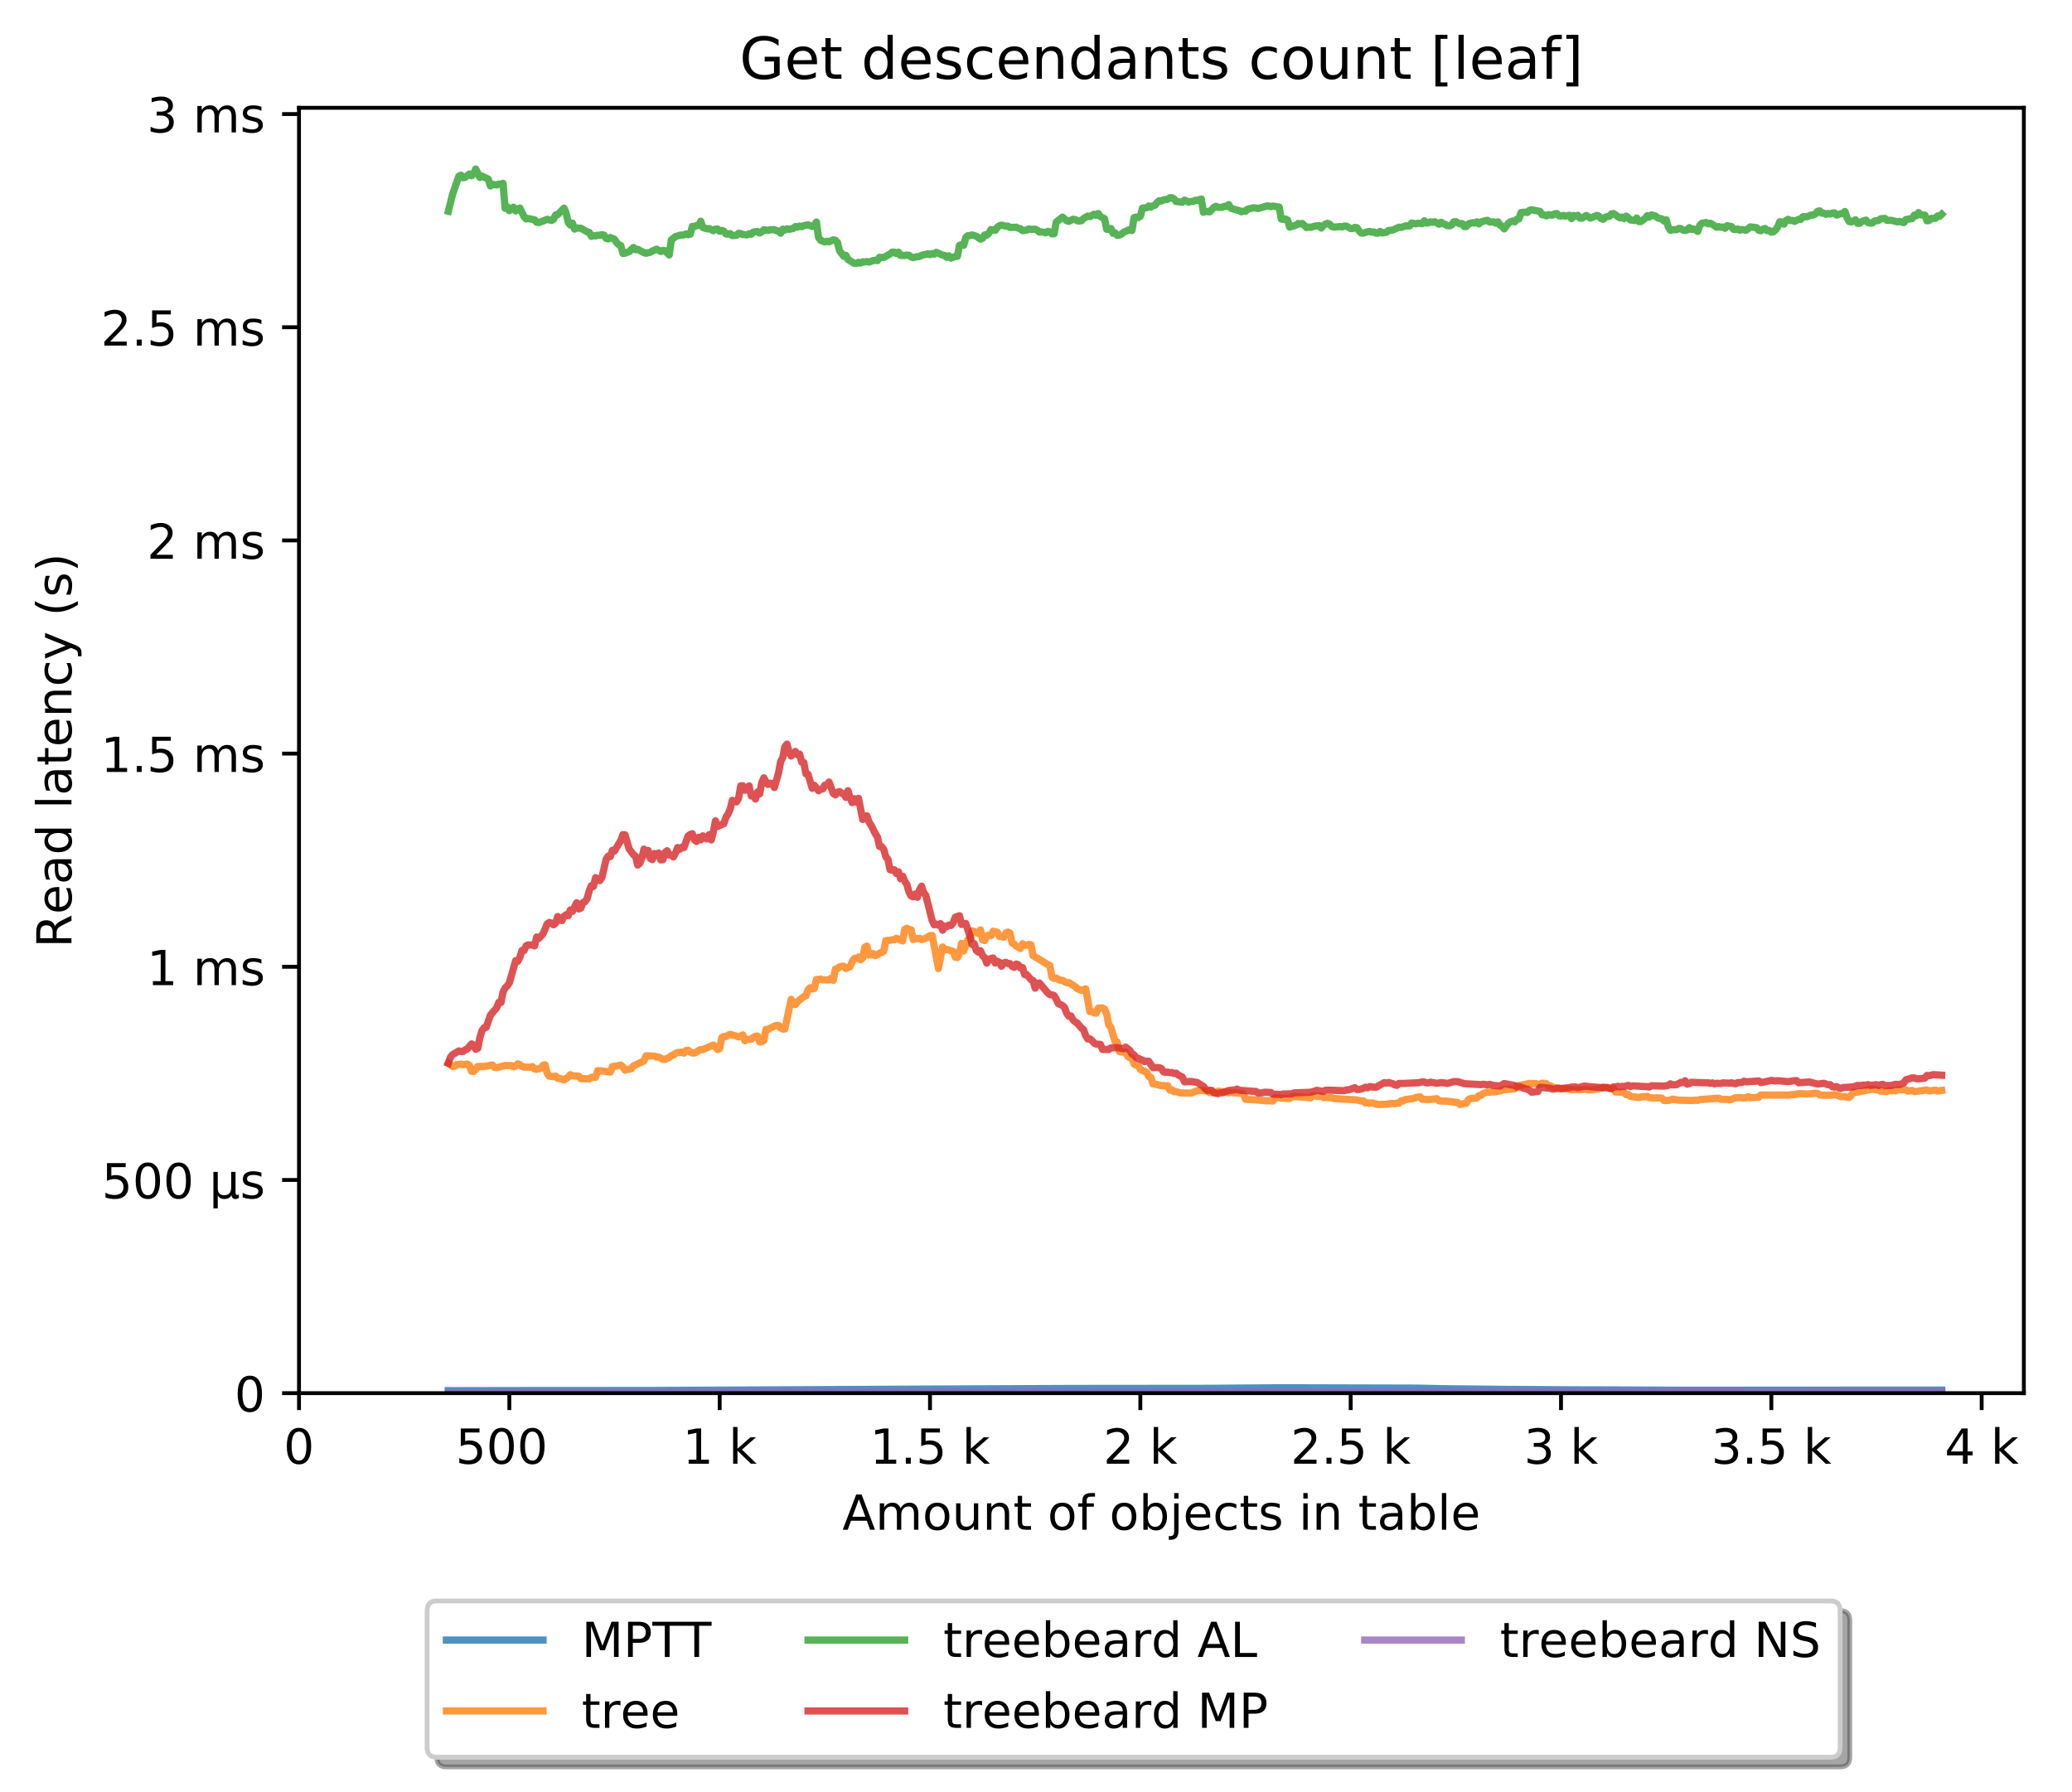 <?xml version="1.0" encoding="utf-8" standalone="no"?>
<!DOCTYPE svg PUBLIC "-//W3C//DTD SVG 1.1//EN"
  "http://www.w3.org/Graphics/SVG/1.1/DTD/svg11.dtd">
<!-- Created with matplotlib (http://matplotlib.org/) -->
<svg height="371pt" version="1.1" viewBox="0 0 429 371" width="429pt" xmlns="http://www.w3.org/2000/svg" xmlns:xlink="http://www.w3.org/1999/xlink">
 <defs>
  <style type="text/css">
*{stroke-linecap:butt;stroke-linejoin:round;}
  </style>
 </defs>
 <g id="figure_1">
  <g id="patch_1">
   <path d="M 0 371.002 
L 429.729 371.002 
L 429.729 0 
L 0 0 
z
" style="fill:#ffffff;"/>
  </g>
  <g id="axes_1">
   <g id="patch_2">
    <path d="M 61.909 288.43 
L 419.029 288.43 
L 419.029 22.318 
L 61.909 22.318 
z
" style="fill:#ffffff;"/>
   </g>
   <g id="matplotlib.axis_1">
    <g id="xtick_1">
     <g id="line2d_1">
      <defs>
       <path d="M 0 0 
L 0 3.5 
" id="mb4ee05eac2" style="stroke:#000000;stroke-width:0.8;"/>
      </defs>
      <g>
       <use style="stroke:#000000;stroke-width:0.8;" x="61.909" xlink:href="#mb4ee05eac2" y="288.43"/>
      </g>
     </g>
     <g id="text_1">
      <!-- 0 -->
      <defs>
       <path d="M 31.781 66.406 
Q 24.172 66.406 20.328 58.906 
Q 16.5 51.422 16.5 36.375 
Q 16.5 21.391 20.328 13.891 
Q 24.172 6.391 31.781 6.391 
Q 39.453 6.391 43.281 13.891 
Q 47.125 21.391 47.125 36.375 
Q 47.125 51.422 43.281 58.906 
Q 39.453 66.406 31.781 66.406 
z
M 31.781 74.219 
Q 44.047 74.219 50.516 64.516 
Q 56.984 54.828 56.984 36.375 
Q 56.984 17.969 50.516 8.266 
Q 44.047 -1.422 31.781 -1.422 
Q 19.531 -1.422 13.062 8.266 
Q 6.594 17.969 6.594 36.375 
Q 6.594 54.828 13.062 64.516 
Q 19.531 74.219 31.781 74.219 
z
" id="DejaVuSans-30"/>
      </defs>
      <g transform="translate(58.728 303.029)scale(0.1 -0.1)">
       <use xlink:href="#DejaVuSans-30"/>
      </g>
     </g>
    </g>
    <g id="xtick_2">
     <g id="line2d_2">
      <g>
       <use style="stroke:#000000;stroke-width:0.8;" x="105.458" xlink:href="#mb4ee05eac2" y="288.43"/>
      </g>
     </g>
     <g id="text_2">
      <!-- 500  -->
      <defs>
       <path d="M 10.797 72.906 
L 49.516 72.906 
L 49.516 64.594 
L 19.828 64.594 
L 19.828 46.734 
Q 21.969 47.469 24.109 47.828 
Q 26.266 48.188 28.422 48.188 
Q 40.625 48.188 47.75 41.5 
Q 54.891 34.812 54.891 23.391 
Q 54.891 11.625 47.562 5.094 
Q 40.234 -1.422 26.906 -1.422 
Q 22.312 -1.422 17.547 -0.641 
Q 12.797 0.141 7.719 1.703 
L 7.719 11.625 
Q 12.109 9.234 16.797 8.062 
Q 21.484 6.891 26.703 6.891 
Q 35.156 6.891 40.078 11.328 
Q 45.016 15.766 45.016 23.391 
Q 45.016 31 40.078 35.438 
Q 35.156 39.891 26.703 39.891 
Q 22.75 39.891 18.812 39.016 
Q 14.891 38.141 10.797 36.281 
z
" id="DejaVuSans-35"/>
       <path id="DejaVuSans-20"/>
      </defs>
      <g transform="translate(94.325 303.029)scale(0.1 -0.1)">
       <use xlink:href="#DejaVuSans-35"/>
       <use x="63.623" xlink:href="#DejaVuSans-30"/>
       <use x="127.246" xlink:href="#DejaVuSans-30"/>
       <use x="190.869" xlink:href="#DejaVuSans-20"/>
      </g>
     </g>
    </g>
    <g id="xtick_3">
     <g id="line2d_3">
      <g>
       <use style="stroke:#000000;stroke-width:0.8;" x="149.007" xlink:href="#mb4ee05eac2" y="288.43"/>
      </g>
     </g>
     <g id="text_3">
      <!-- 1 k -->
      <defs>
       <path d="M 12.406 8.297 
L 28.516 8.297 
L 28.516 63.922 
L 10.984 60.406 
L 10.984 69.391 
L 28.422 72.906 
L 38.281 72.906 
L 38.281 8.297 
L 54.391 8.297 
L 54.391 0 
L 12.406 0 
z
" id="DejaVuSans-31"/>
       <path d="M 9.078 75.984 
L 18.109 75.984 
L 18.109 31.109 
L 44.922 54.688 
L 56.391 54.688 
L 27.391 29.109 
L 57.625 0 
L 45.906 0 
L 18.109 26.703 
L 18.109 0 
L 9.078 0 
z
" id="DejaVuSans-6b"/>
      </defs>
      <g transform="translate(141.341 303.029)scale(0.1 -0.1)">
       <use xlink:href="#DejaVuSans-31"/>
       <use x="63.623" xlink:href="#DejaVuSans-20"/>
       <use x="95.41" xlink:href="#DejaVuSans-6b"/>
      </g>
     </g>
    </g>
    <g id="xtick_4">
     <g id="line2d_4">
      <g>
       <use style="stroke:#000000;stroke-width:0.8;" x="192.555" xlink:href="#mb4ee05eac2" y="288.43"/>
      </g>
     </g>
     <g id="text_4">
      <!-- 1.5 k -->
      <defs>
       <path d="M 10.688 12.406 
L 21 12.406 
L 21 0 
L 10.688 0 
z
" id="DejaVuSans-2e"/>
      </defs>
      <g transform="translate(180.119 303.029)scale(0.1 -0.1)">
       <use xlink:href="#DejaVuSans-31"/>
       <use x="63.623" xlink:href="#DejaVuSans-2e"/>
       <use x="95.41" xlink:href="#DejaVuSans-35"/>
       <use x="159.033" xlink:href="#DejaVuSans-20"/>
       <use x="190.82" xlink:href="#DejaVuSans-6b"/>
      </g>
     </g>
    </g>
    <g id="xtick_5">
     <g id="line2d_5">
      <g>
       <use style="stroke:#000000;stroke-width:0.8;" x="236.104" xlink:href="#mb4ee05eac2" y="288.43"/>
      </g>
     </g>
     <g id="text_5">
      <!-- 2 k -->
      <defs>
       <path d="M 19.188 8.297 
L 53.609 8.297 
L 53.609 0 
L 7.328 0 
L 7.328 8.297 
Q 12.938 14.109 22.625 23.891 
Q 32.328 33.688 34.812 36.531 
Q 39.547 41.844 41.422 45.531 
Q 43.312 49.219 43.312 52.781 
Q 43.312 58.594 39.234 62.25 
Q 35.156 65.922 28.609 65.922 
Q 23.969 65.922 18.812 64.312 
Q 13.672 62.703 7.812 59.422 
L 7.812 69.391 
Q 13.766 71.781 18.938 73 
Q 24.125 74.219 28.422 74.219 
Q 39.75 74.219 46.484 68.547 
Q 53.219 62.891 53.219 53.422 
Q 53.219 48.922 51.531 44.891 
Q 49.859 40.875 45.406 35.406 
Q 44.188 33.984 37.641 27.219 
Q 31.109 20.453 19.188 8.297 
z
" id="DejaVuSans-32"/>
      </defs>
      <g transform="translate(228.438 303.029)scale(0.1 -0.1)">
       <use xlink:href="#DejaVuSans-32"/>
       <use x="63.623" xlink:href="#DejaVuSans-20"/>
       <use x="95.41" xlink:href="#DejaVuSans-6b"/>
      </g>
     </g>
    </g>
    <g id="xtick_6">
     <g id="line2d_6">
      <g>
       <use style="stroke:#000000;stroke-width:0.8;" x="279.652" xlink:href="#mb4ee05eac2" y="288.43"/>
      </g>
     </g>
     <g id="text_6">
      <!-- 2.5 k -->
      <g transform="translate(267.216 303.029)scale(0.1 -0.1)">
       <use xlink:href="#DejaVuSans-32"/>
       <use x="63.623" xlink:href="#DejaVuSans-2e"/>
       <use x="95.41" xlink:href="#DejaVuSans-35"/>
       <use x="159.033" xlink:href="#DejaVuSans-20"/>
       <use x="190.82" xlink:href="#DejaVuSans-6b"/>
      </g>
     </g>
    </g>
    <g id="xtick_7">
     <g id="line2d_7">
      <g>
       <use style="stroke:#000000;stroke-width:0.8;" x="323.201" xlink:href="#mb4ee05eac2" y="288.43"/>
      </g>
     </g>
     <g id="text_7">
      <!-- 3 k -->
      <defs>
       <path d="M 40.578 39.312 
Q 47.656 37.797 51.625 33 
Q 55.609 28.219 55.609 21.188 
Q 55.609 10.406 48.188 4.484 
Q 40.766 -1.422 27.094 -1.422 
Q 22.516 -1.422 17.656 -0.516 
Q 12.797 0.391 7.625 2.203 
L 7.625 11.719 
Q 11.719 9.328 16.594 8.109 
Q 21.484 6.891 26.812 6.891 
Q 36.078 6.891 40.938 10.547 
Q 45.797 14.203 45.797 21.188 
Q 45.797 27.641 41.281 31.266 
Q 36.766 34.906 28.719 34.906 
L 20.219 34.906 
L 20.219 43.016 
L 29.109 43.016 
Q 36.375 43.016 40.234 45.922 
Q 44.094 48.828 44.094 54.297 
Q 44.094 59.906 40.109 62.906 
Q 36.141 65.922 28.719 65.922 
Q 24.656 65.922 20.016 65.031 
Q 15.375 64.156 9.812 62.312 
L 9.812 71.094 
Q 15.438 72.656 20.344 73.438 
Q 25.25 74.219 29.594 74.219 
Q 40.828 74.219 47.359 69.109 
Q 53.906 64.016 53.906 55.328 
Q 53.906 49.266 50.438 45.094 
Q 46.969 40.922 40.578 39.312 
z
" id="DejaVuSans-33"/>
      </defs>
      <g transform="translate(315.535 303.029)scale(0.1 -0.1)">
       <use xlink:href="#DejaVuSans-33"/>
       <use x="63.623" xlink:href="#DejaVuSans-20"/>
       <use x="95.41" xlink:href="#DejaVuSans-6b"/>
      </g>
     </g>
    </g>
    <g id="xtick_8">
     <g id="line2d_8">
      <g>
       <use style="stroke:#000000;stroke-width:0.8;" x="366.749" xlink:href="#mb4ee05eac2" y="288.43"/>
      </g>
     </g>
     <g id="text_8">
      <!-- 3.5 k -->
      <g transform="translate(354.313 303.029)scale(0.1 -0.1)">
       <use xlink:href="#DejaVuSans-33"/>
       <use x="63.623" xlink:href="#DejaVuSans-2e"/>
       <use x="95.41" xlink:href="#DejaVuSans-35"/>
       <use x="159.033" xlink:href="#DejaVuSans-20"/>
       <use x="190.82" xlink:href="#DejaVuSans-6b"/>
      </g>
     </g>
    </g>
    <g id="xtick_9">
     <g id="line2d_9">
      <g>
       <use style="stroke:#000000;stroke-width:0.8;" x="410.298" xlink:href="#mb4ee05eac2" y="288.43"/>
      </g>
     </g>
     <g id="text_9">
      <!-- 4 k -->
      <defs>
       <path d="M 37.797 64.312 
L 12.891 25.391 
L 37.797 25.391 
z
M 35.203 72.906 
L 47.609 72.906 
L 47.609 25.391 
L 58.016 25.391 
L 58.016 17.188 
L 47.609 17.188 
L 47.609 0 
L 37.797 0 
L 37.797 17.188 
L 4.891 17.188 
L 4.891 26.703 
z
" id="DejaVuSans-34"/>
      </defs>
      <g transform="translate(402.632 303.029)scale(0.1 -0.1)">
       <use xlink:href="#DejaVuSans-34"/>
       <use x="63.623" xlink:href="#DejaVuSans-20"/>
       <use x="95.41" xlink:href="#DejaVuSans-6b"/>
      </g>
     </g>
    </g>
    <g id="text_10">
     <!-- Amount of objects in table -->
     <defs>
      <path d="M 34.188 63.188 
L 20.797 26.906 
L 47.609 26.906 
z
M 28.609 72.906 
L 39.797 72.906 
L 67.578 0 
L 57.328 0 
L 50.688 18.703 
L 17.828 18.703 
L 11.188 0 
L 0.781 0 
z
" id="DejaVuSans-41"/>
      <path d="M 52 44.188 
Q 55.375 50.25 60.062 53.125 
Q 64.75 56 71.094 56 
Q 79.641 56 84.281 50.016 
Q 88.922 44.047 88.922 33.016 
L 88.922 0 
L 79.891 0 
L 79.891 32.719 
Q 79.891 40.578 77.094 44.375 
Q 74.312 48.188 68.609 48.188 
Q 61.625 48.188 57.562 43.547 
Q 53.516 38.922 53.516 30.906 
L 53.516 0 
L 44.484 0 
L 44.484 32.719 
Q 44.484 40.625 41.703 44.406 
Q 38.922 48.188 33.109 48.188 
Q 26.219 48.188 22.156 43.531 
Q 18.109 38.875 18.109 30.906 
L 18.109 0 
L 9.078 0 
L 9.078 54.688 
L 18.109 54.688 
L 18.109 46.188 
Q 21.188 51.219 25.484 53.609 
Q 29.781 56 35.688 56 
Q 41.656 56 45.828 52.969 
Q 50 49.953 52 44.188 
z
" id="DejaVuSans-6d"/>
      <path d="M 30.609 48.391 
Q 23.391 48.391 19.188 42.75 
Q 14.984 37.109 14.984 27.297 
Q 14.984 17.484 19.156 11.844 
Q 23.344 6.203 30.609 6.203 
Q 37.797 6.203 41.984 11.859 
Q 46.188 17.531 46.188 27.297 
Q 46.188 37.016 41.984 42.703 
Q 37.797 48.391 30.609 48.391 
z
M 30.609 56 
Q 42.328 56 49.016 48.375 
Q 55.719 40.766 55.719 27.297 
Q 55.719 13.875 49.016 6.219 
Q 42.328 -1.422 30.609 -1.422 
Q 18.844 -1.422 12.172 6.219 
Q 5.516 13.875 5.516 27.297 
Q 5.516 40.766 12.172 48.375 
Q 18.844 56 30.609 56 
z
" id="DejaVuSans-6f"/>
      <path d="M 8.5 21.578 
L 8.5 54.688 
L 17.484 54.688 
L 17.484 21.922 
Q 17.484 14.156 20.5 10.266 
Q 23.531 6.391 29.594 6.391 
Q 36.859 6.391 41.078 11.031 
Q 45.312 15.672 45.312 23.688 
L 45.312 54.688 
L 54.297 54.688 
L 54.297 0 
L 45.312 0 
L 45.312 8.406 
Q 42.047 3.422 37.719 1 
Q 33.406 -1.422 27.688 -1.422 
Q 18.266 -1.422 13.375 4.438 
Q 8.5 10.297 8.5 21.578 
z
M 31.109 56 
z
" id="DejaVuSans-75"/>
      <path d="M 54.891 33.016 
L 54.891 0 
L 45.906 0 
L 45.906 32.719 
Q 45.906 40.484 42.875 44.328 
Q 39.844 48.188 33.797 48.188 
Q 26.516 48.188 22.312 43.547 
Q 18.109 38.922 18.109 30.906 
L 18.109 0 
L 9.078 0 
L 9.078 54.688 
L 18.109 54.688 
L 18.109 46.188 
Q 21.344 51.125 25.703 53.562 
Q 30.078 56 35.797 56 
Q 45.219 56 50.047 50.172 
Q 54.891 44.344 54.891 33.016 
z
" id="DejaVuSans-6e"/>
      <path d="M 18.312 70.219 
L 18.312 54.688 
L 36.812 54.688 
L 36.812 47.703 
L 18.312 47.703 
L 18.312 18.016 
Q 18.312 11.328 20.141 9.422 
Q 21.969 7.516 27.594 7.516 
L 36.812 7.516 
L 36.812 0 
L 27.594 0 
Q 17.188 0 13.234 3.875 
Q 9.281 7.766 9.281 18.016 
L 9.281 47.703 
L 2.688 47.703 
L 2.688 54.688 
L 9.281 54.688 
L 9.281 70.219 
z
" id="DejaVuSans-74"/>
      <path d="M 37.109 75.984 
L 37.109 68.5 
L 28.516 68.5 
Q 23.688 68.5 21.797 66.547 
Q 19.922 64.594 19.922 59.516 
L 19.922 54.688 
L 34.719 54.688 
L 34.719 47.703 
L 19.922 47.703 
L 19.922 0 
L 10.891 0 
L 10.891 47.703 
L 2.297 47.703 
L 2.297 54.688 
L 10.891 54.688 
L 10.891 58.5 
Q 10.891 67.625 15.141 71.797 
Q 19.391 75.984 28.609 75.984 
z
" id="DejaVuSans-66"/>
      <path d="M 48.688 27.297 
Q 48.688 37.203 44.609 42.844 
Q 40.531 48.484 33.406 48.484 
Q 26.266 48.484 22.188 42.844 
Q 18.109 37.203 18.109 27.297 
Q 18.109 17.391 22.188 11.75 
Q 26.266 6.109 33.406 6.109 
Q 40.531 6.109 44.609 11.75 
Q 48.688 17.391 48.688 27.297 
z
M 18.109 46.391 
Q 20.953 51.266 25.266 53.625 
Q 29.594 56 35.594 56 
Q 45.562 56 51.781 48.094 
Q 58.016 40.188 58.016 27.297 
Q 58.016 14.406 51.781 6.484 
Q 45.562 -1.422 35.594 -1.422 
Q 29.594 -1.422 25.266 0.953 
Q 20.953 3.328 18.109 8.203 
L 18.109 0 
L 9.078 0 
L 9.078 75.984 
L 18.109 75.984 
z
" id="DejaVuSans-62"/>
      <path d="M 9.422 54.688 
L 18.406 54.688 
L 18.406 -0.984 
Q 18.406 -11.422 14.422 -16.109 
Q 10.453 -20.797 1.609 -20.797 
L -1.812 -20.797 
L -1.812 -13.188 
L 0.594 -13.188 
Q 5.719 -13.188 7.562 -10.812 
Q 9.422 -8.453 9.422 -0.984 
z
M 9.422 75.984 
L 18.406 75.984 
L 18.406 64.594 
L 9.422 64.594 
z
" id="DejaVuSans-6a"/>
      <path d="M 56.203 29.594 
L 56.203 25.203 
L 14.891 25.203 
Q 15.484 15.922 20.484 11.062 
Q 25.484 6.203 34.422 6.203 
Q 39.594 6.203 44.453 7.469 
Q 49.312 8.734 54.109 11.281 
L 54.109 2.781 
Q 49.266 0.734 44.188 -0.344 
Q 39.109 -1.422 33.891 -1.422 
Q 20.797 -1.422 13.156 6.188 
Q 5.516 13.812 5.516 26.812 
Q 5.516 40.234 12.766 48.109 
Q 20.016 56 32.328 56 
Q 43.359 56 49.781 48.891 
Q 56.203 41.797 56.203 29.594 
z
M 47.219 32.234 
Q 47.125 39.594 43.094 43.984 
Q 39.062 48.391 32.422 48.391 
Q 24.906 48.391 20.391 44.141 
Q 15.875 39.891 15.188 32.172 
z
" id="DejaVuSans-65"/>
      <path d="M 48.781 52.594 
L 48.781 44.188 
Q 44.969 46.297 41.141 47.344 
Q 37.312 48.391 33.406 48.391 
Q 24.656 48.391 19.812 42.844 
Q 14.984 37.312 14.984 27.297 
Q 14.984 17.281 19.812 11.734 
Q 24.656 6.203 33.406 6.203 
Q 37.312 6.203 41.141 7.25 
Q 44.969 8.297 48.781 10.406 
L 48.781 2.094 
Q 45.016 0.344 40.984 -0.531 
Q 36.969 -1.422 32.422 -1.422 
Q 20.062 -1.422 12.781 6.344 
Q 5.516 14.109 5.516 27.297 
Q 5.516 40.672 12.859 48.328 
Q 20.219 56 33.016 56 
Q 37.156 56 41.109 55.141 
Q 45.062 54.297 48.781 52.594 
z
" id="DejaVuSans-63"/>
      <path d="M 44.281 53.078 
L 44.281 44.578 
Q 40.484 46.531 36.375 47.5 
Q 32.281 48.484 27.875 48.484 
Q 21.188 48.484 17.844 46.438 
Q 14.5 44.391 14.5 40.281 
Q 14.5 37.156 16.891 35.375 
Q 19.281 33.594 26.516 31.984 
L 29.594 31.297 
Q 39.156 29.25 43.188 25.516 
Q 47.219 21.781 47.219 15.094 
Q 47.219 7.469 41.188 3.016 
Q 35.156 -1.422 24.609 -1.422 
Q 20.219 -1.422 15.453 -0.562 
Q 10.688 0.297 5.422 2 
L 5.422 11.281 
Q 10.406 8.688 15.234 7.391 
Q 20.062 6.109 24.812 6.109 
Q 31.156 6.109 34.562 8.281 
Q 37.984 10.453 37.984 14.406 
Q 37.984 18.062 35.516 20.016 
Q 33.062 21.969 24.703 23.781 
L 21.578 24.516 
Q 13.234 26.266 9.516 29.906 
Q 5.812 33.547 5.812 39.891 
Q 5.812 47.609 11.281 51.797 
Q 16.75 56 26.812 56 
Q 31.781 56 36.172 55.266 
Q 40.578 54.547 44.281 53.078 
z
" id="DejaVuSans-73"/>
      <path d="M 9.422 54.688 
L 18.406 54.688 
L 18.406 0 
L 9.422 0 
z
M 9.422 75.984 
L 18.406 75.984 
L 18.406 64.594 
L 9.422 64.594 
z
" id="DejaVuSans-69"/>
      <path d="M 34.281 27.484 
Q 23.391 27.484 19.188 25 
Q 14.984 22.516 14.984 16.5 
Q 14.984 11.719 18.141 8.906 
Q 21.297 6.109 26.703 6.109 
Q 34.188 6.109 38.703 11.406 
Q 43.219 16.703 43.219 25.484 
L 43.219 27.484 
z
M 52.203 31.203 
L 52.203 0 
L 43.219 0 
L 43.219 8.297 
Q 40.141 3.328 35.547 0.953 
Q 30.953 -1.422 24.312 -1.422 
Q 15.922 -1.422 10.953 3.297 
Q 6 8.016 6 15.922 
Q 6 25.141 12.172 29.828 
Q 18.359 34.516 30.609 34.516 
L 43.219 34.516 
L 43.219 35.406 
Q 43.219 41.609 39.141 45 
Q 35.062 48.391 27.688 48.391 
Q 23 48.391 18.547 47.266 
Q 14.109 46.141 10.016 43.891 
L 10.016 52.203 
Q 14.938 54.109 19.578 55.047 
Q 24.219 56 28.609 56 
Q 40.484 56 46.344 49.844 
Q 52.203 43.703 52.203 31.203 
z
" id="DejaVuSans-61"/>
      <path d="M 9.422 75.984 
L 18.406 75.984 
L 18.406 0 
L 9.422 0 
z
" id="DejaVuSans-6c"/>
     </defs>
     <g transform="translate(174.411 316.707)scale(0.1 -0.1)">
      <use xlink:href="#DejaVuSans-41"/>
      <use x="68.408" xlink:href="#DejaVuSans-6d"/>
      <use x="165.82" xlink:href="#DejaVuSans-6f"/>
      <use x="227.002" xlink:href="#DejaVuSans-75"/>
      <use x="290.381" xlink:href="#DejaVuSans-6e"/>
      <use x="353.76" xlink:href="#DejaVuSans-74"/>
      <use x="392.969" xlink:href="#DejaVuSans-20"/>
      <use x="424.756" xlink:href="#DejaVuSans-6f"/>
      <use x="485.938" xlink:href="#DejaVuSans-66"/>
      <use x="521.143" xlink:href="#DejaVuSans-20"/>
      <use x="552.93" xlink:href="#DejaVuSans-6f"/>
      <use x="614.111" xlink:href="#DejaVuSans-62"/>
      <use x="677.588" xlink:href="#DejaVuSans-6a"/>
      <use x="705.371" xlink:href="#DejaVuSans-65"/>
      <use x="766.895" xlink:href="#DejaVuSans-63"/>
      <use x="821.875" xlink:href="#DejaVuSans-74"/>
      <use x="861.084" xlink:href="#DejaVuSans-73"/>
      <use x="913.184" xlink:href="#DejaVuSans-20"/>
      <use x="944.971" xlink:href="#DejaVuSans-69"/>
      <use x="972.754" xlink:href="#DejaVuSans-6e"/>
      <use x="1036.133" xlink:href="#DejaVuSans-20"/>
      <use x="1067.92" xlink:href="#DejaVuSans-74"/>
      <use x="1107.129" xlink:href="#DejaVuSans-61"/>
      <use x="1168.408" xlink:href="#DejaVuSans-62"/>
      <use x="1231.885" xlink:href="#DejaVuSans-6c"/>
      <use x="1259.668" xlink:href="#DejaVuSans-65"/>
     </g>
    </g>
   </g>
   <g id="matplotlib.axis_2">
    <g id="ytick_1">
     <g id="line2d_10">
      <defs>
       <path d="M 0 0 
L -3.5 0 
" id="mc370a2d695" style="stroke:#000000;stroke-width:0.8;"/>
      </defs>
      <g>
       <use style="stroke:#000000;stroke-width:0.8;" x="61.909" xlink:href="#mc370a2d695" y="288.43"/>
      </g>
     </g>
     <g id="text_11">
      <!-- 0 -->
      <g transform="translate(48.547 292.229)scale(0.1 -0.1)">
       <use xlink:href="#DejaVuSans-30"/>
      </g>
     </g>
    </g>
    <g id="ytick_2">
     <g id="line2d_11">
      <g>
       <use style="stroke:#000000;stroke-width:0.8;" x="61.909" xlink:href="#mc370a2d695" y="244.294"/>
      </g>
     </g>
     <g id="text_12">
      <!-- 500 µs -->
      <defs>
       <path d="M 8.5 -20.797 
L 8.5 54.688 
L 17.484 54.688 
L 17.484 20.703 
Q 17.484 13.625 20.844 10 
Q 24.219 6.391 30.812 6.391 
Q 38.031 6.391 41.672 10.484 
Q 45.312 14.594 45.312 22.797 
L 45.312 54.688 
L 54.297 54.688 
L 54.297 12.594 
Q 54.297 9.672 55.141 8.281 
Q 56 6.891 57.812 6.891 
Q 58.25 6.891 59.031 7.156 
Q 59.812 7.422 61.188 8.016 
L 61.188 0.781 
Q 59.188 -0.344 57.391 -0.875 
Q 55.609 -1.422 53.906 -1.422 
Q 50.531 -1.422 48.531 0.484 
Q 46.531 2.391 45.797 6.297 
Q 43.359 2.438 39.812 0.5 
Q 36.281 -1.422 31.5 -1.422 
Q 26.516 -1.422 23.016 0.484 
Q 19.531 2.391 17.484 6.203 
L 17.484 -20.797 
z
" id="DejaVuSans-b5"/>
      </defs>
      <g transform="translate(21.072 248.093)scale(0.1 -0.1)">
       <use xlink:href="#DejaVuSans-35"/>
       <use x="63.623" xlink:href="#DejaVuSans-30"/>
       <use x="127.246" xlink:href="#DejaVuSans-30"/>
       <use x="190.869" xlink:href="#DejaVuSans-20"/>
       <use x="222.656" xlink:href="#DejaVuSans-b5"/>
       <use x="286.279" xlink:href="#DejaVuSans-73"/>
      </g>
     </g>
    </g>
    <g id="ytick_3">
     <g id="line2d_12">
      <g>
       <use style="stroke:#000000;stroke-width:0.8;" x="61.909" xlink:href="#mc370a2d695" y="200.157"/>
      </g>
     </g>
     <g id="text_13">
      <!-- 1 ms -->
      <g transform="translate(30.419 203.957)scale(0.1 -0.1)">
       <use xlink:href="#DejaVuSans-31"/>
       <use x="63.623" xlink:href="#DejaVuSans-20"/>
       <use x="95.41" xlink:href="#DejaVuSans-6d"/>
       <use x="192.822" xlink:href="#DejaVuSans-73"/>
      </g>
     </g>
    </g>
    <g id="ytick_4">
     <g id="line2d_13">
      <g>
       <use style="stroke:#000000;stroke-width:0.8;" x="61.909" xlink:href="#mc370a2d695" y="156.021"/>
      </g>
     </g>
     <g id="text_14">
      <!-- 1.5 ms -->
      <g transform="translate(20.878 159.82)scale(0.1 -0.1)">
       <use xlink:href="#DejaVuSans-31"/>
       <use x="63.623" xlink:href="#DejaVuSans-2e"/>
       <use x="95.41" xlink:href="#DejaVuSans-35"/>
       <use x="159.033" xlink:href="#DejaVuSans-20"/>
       <use x="190.82" xlink:href="#DejaVuSans-6d"/>
       <use x="288.232" xlink:href="#DejaVuSans-73"/>
      </g>
     </g>
    </g>
    <g id="ytick_5">
     <g id="line2d_14">
      <g>
       <use style="stroke:#000000;stroke-width:0.8;" x="61.909" xlink:href="#mc370a2d695" y="111.885"/>
      </g>
     </g>
     <g id="text_15">
      <!-- 2 ms -->
      <g transform="translate(30.419 115.684)scale(0.1 -0.1)">
       <use xlink:href="#DejaVuSans-32"/>
       <use x="63.623" xlink:href="#DejaVuSans-20"/>
       <use x="95.41" xlink:href="#DejaVuSans-6d"/>
       <use x="192.822" xlink:href="#DejaVuSans-73"/>
      </g>
     </g>
    </g>
    <g id="ytick_6">
     <g id="line2d_15">
      <g>
       <use style="stroke:#000000;stroke-width:0.8;" x="61.909" xlink:href="#mc370a2d695" y="67.749"/>
      </g>
     </g>
     <g id="text_16">
      <!-- 2.5 ms -->
      <g transform="translate(20.878 71.548)scale(0.1 -0.1)">
       <use xlink:href="#DejaVuSans-32"/>
       <use x="63.623" xlink:href="#DejaVuSans-2e"/>
       <use x="95.41" xlink:href="#DejaVuSans-35"/>
       <use x="159.033" xlink:href="#DejaVuSans-20"/>
       <use x="190.82" xlink:href="#DejaVuSans-6d"/>
       <use x="288.232" xlink:href="#DejaVuSans-73"/>
      </g>
     </g>
    </g>
    <g id="ytick_7">
     <g id="line2d_16">
      <g>
       <use style="stroke:#000000;stroke-width:0.8;" x="61.909" xlink:href="#mc370a2d695" y="23.612"/>
      </g>
     </g>
     <g id="text_17">
      <!-- 3 ms -->
      <g transform="translate(30.419 27.411)scale(0.1 -0.1)">
       <use xlink:href="#DejaVuSans-33"/>
       <use x="63.623" xlink:href="#DejaVuSans-20"/>
       <use x="95.41" xlink:href="#DejaVuSans-6d"/>
       <use x="192.822" xlink:href="#DejaVuSans-73"/>
      </g>
     </g>
    </g>
    <g id="text_18">
     <!-- Read latency (s) -->
     <defs>
      <path d="M 44.391 34.188 
Q 47.562 33.109 50.562 29.594 
Q 53.562 26.078 56.594 19.922 
L 66.609 0 
L 56 0 
L 46.688 18.703 
Q 43.062 26.031 39.672 28.422 
Q 36.281 30.812 30.422 30.812 
L 19.672 30.812 
L 19.672 0 
L 9.812 0 
L 9.812 72.906 
L 32.078 72.906 
Q 44.578 72.906 50.734 67.672 
Q 56.891 62.453 56.891 51.906 
Q 56.891 45.016 53.688 40.469 
Q 50.484 35.938 44.391 34.188 
z
M 19.672 64.797 
L 19.672 38.922 
L 32.078 38.922 
Q 39.203 38.922 42.844 42.219 
Q 46.484 45.516 46.484 51.906 
Q 46.484 58.297 42.844 61.547 
Q 39.203 64.797 32.078 64.797 
z
" id="DejaVuSans-52"/>
      <path d="M 45.406 46.391 
L 45.406 75.984 
L 54.391 75.984 
L 54.391 0 
L 45.406 0 
L 45.406 8.203 
Q 42.578 3.328 38.25 0.953 
Q 33.938 -1.422 27.875 -1.422 
Q 17.969 -1.422 11.734 6.484 
Q 5.516 14.406 5.516 27.297 
Q 5.516 40.188 11.734 48.094 
Q 17.969 56 27.875 56 
Q 33.938 56 38.25 53.625 
Q 42.578 51.266 45.406 46.391 
z
M 14.797 27.297 
Q 14.797 17.391 18.875 11.75 
Q 22.953 6.109 30.078 6.109 
Q 37.203 6.109 41.297 11.75 
Q 45.406 17.391 45.406 27.297 
Q 45.406 37.203 41.297 42.844 
Q 37.203 48.484 30.078 48.484 
Q 22.953 48.484 18.875 42.844 
Q 14.797 37.203 14.797 27.297 
z
" id="DejaVuSans-64"/>
      <path d="M 32.172 -5.078 
Q 28.375 -14.844 24.75 -17.812 
Q 21.141 -20.797 15.094 -20.797 
L 7.906 -20.797 
L 7.906 -13.281 
L 13.188 -13.281 
Q 16.891 -13.281 18.938 -11.516 
Q 21 -9.766 23.484 -3.219 
L 25.094 0.875 
L 2.984 54.688 
L 12.5 54.688 
L 29.594 11.922 
L 46.688 54.688 
L 56.203 54.688 
z
" id="DejaVuSans-79"/>
      <path d="M 31 75.875 
Q 24.469 64.656 21.281 53.656 
Q 18.109 42.672 18.109 31.391 
Q 18.109 20.125 21.312 9.062 
Q 24.516 -2 31 -13.188 
L 23.188 -13.188 
Q 15.875 -1.703 12.234 9.375 
Q 8.594 20.453 8.594 31.391 
Q 8.594 42.281 12.203 53.312 
Q 15.828 64.359 23.188 75.875 
z
" id="DejaVuSans-28"/>
      <path d="M 8.016 75.875 
L 15.828 75.875 
Q 23.141 64.359 26.781 53.312 
Q 30.422 42.281 30.422 31.391 
Q 30.422 20.453 26.781 9.375 
Q 23.141 -1.703 15.828 -13.188 
L 8.016 -13.188 
Q 14.5 -2 17.703 9.062 
Q 20.906 20.125 20.906 31.391 
Q 20.906 42.672 17.703 53.656 
Q 14.5 64.656 8.016 75.875 
z
" id="DejaVuSans-29"/>
     </defs>
     <g transform="translate(14.798 196.212)rotate(-90)scale(0.1 -0.1)">
      <use xlink:href="#DejaVuSans-52"/>
      <use x="69.42" xlink:href="#DejaVuSans-65"/>
      <use x="130.943" xlink:href="#DejaVuSans-61"/>
      <use x="192.223" xlink:href="#DejaVuSans-64"/>
      <use x="255.699" xlink:href="#DejaVuSans-20"/>
      <use x="287.486" xlink:href="#DejaVuSans-6c"/>
      <use x="315.27" xlink:href="#DejaVuSans-61"/>
      <use x="376.549" xlink:href="#DejaVuSans-74"/>
      <use x="415.758" xlink:href="#DejaVuSans-65"/>
      <use x="477.281" xlink:href="#DejaVuSans-6e"/>
      <use x="540.66" xlink:href="#DejaVuSans-63"/>
      <use x="595.641" xlink:href="#DejaVuSans-79"/>
      <use x="654.82" xlink:href="#DejaVuSans-20"/>
      <use x="686.607" xlink:href="#DejaVuSans-28"/>
      <use x="725.621" xlink:href="#DejaVuSans-73"/>
      <use x="777.721" xlink:href="#DejaVuSans-29"/>
     </g>
    </g>
   </g>
   <g id="line2d_17">
    <path clip-path="url(#p14e6d1a266)" d="M 92.829 287.899 
L 98.926 287.908 
L 103.716 287.891 
L 134.2 287.872 
L 142.91 287.835 
L 179.49 287.649 
L 191.249 287.585 
L 199.523 287.554 
L 222.168 287.457 
L 250.039 287.43 
L 264.41 287.321 
L 268.33 287.322 
L 293.152 287.387 
L 300.556 287.536 
L 304.475 287.562 
L 310.572 287.637 
L 320.588 287.698 
L 324.943 287.734 
L 333.652 287.755 
L 348.894 287.827 
L 402.024 287.796 
L 402.024 287.796 
" style="fill:none;opacity:0.8;stroke:#1f77b4;stroke-linecap:square;stroke-width:1.5;"/>
   </g>
   <g id="line2d_18">
    <path clip-path="url(#p14e6d1a266)" d="M 92.829 220.126 
L 93.7 220.807 
L 94.135 220.721 
L 94.571 220.396 
L 95.442 220.31 
L 95.877 220.445 
L 96.748 220.3 
L 97.184 220.548 
L 97.619 221.774 
L 98.055 221.84 
L 98.49 221.401 
L 98.926 220.789 
L 100.232 220.77 
L 100.668 220.741 
L 101.539 220.541 
L 101.974 220.506 
L 102.41 220.972 
L 102.845 221.028 
L 104.587 220.609 
L 105.893 220.598 
L 106.329 220.856 
L 106.764 220.699 
L 107.2 220.249 
L 107.635 220.43 
L 108.071 220.776 
L 108.506 220.922 
L 109.377 220.931 
L 109.813 220.976 
L 110.248 220.812 
L 110.684 221.322 
L 111.119 221.377 
L 111.99 221.147 
L 112.426 220.545 
L 112.861 220.447 
L 113.297 222.228 
L 113.732 222.797 
L 114.603 222.893 
L 115.039 222.779 
L 115.474 223.242 
L 115.91 223.255 
L 116.781 223.595 
L 117.652 222.998 
L 118.087 222.498 
L 118.523 222.722 
L 119.829 222.797 
L 120.264 223.304 
L 122.006 223.359 
L 122.442 223.046 
L 123.313 223.028 
L 123.748 221.665 
L 124.619 221.716 
L 126.361 221.961 
L 126.797 220.813 
L 127.668 220.703 
L 128.539 220.508 
L 128.974 220.876 
L 129.41 221.545 
L 129.845 221.39 
L 130.281 221.384 
L 130.716 221.23 
L 131.152 220.677 
L 133.329 219.653 
L 133.765 218.58 
L 135.506 218.645 
L 135.942 218.858 
L 136.377 218.831 
L 137.248 219.321 
L 137.684 219.335 
L 138.555 218.929 
L 138.99 218.558 
L 139.426 218.417 
L 139.861 218.087 
L 140.297 217.901 
L 140.732 217.914 
L 141.168 217.8 
L 141.603 218.039 
L 142.039 217.493 
L 142.474 217.439 
L 142.91 217.822 
L 143.345 217.994 
L 143.781 218.013 
L 144.216 217.827 
L 144.652 217.486 
L 145.087 217.293 
L 145.523 217.303 
L 147.7 216.358 
L 148.136 216.715 
L 148.571 217.286 
L 149.007 217.104 
L 149.442 214.825 
L 149.877 214.582 
L 150.313 214.592 
L 150.748 214.303 
L 151.184 214.149 
L 152.49 214.509 
L 152.926 214.672 
L 153.797 214.253 
L 154.232 215.467 
L 154.668 215.191 
L 155.539 215.17 
L 155.974 214.769 
L 156.41 214.558 
L 156.845 214.493 
L 157.281 215.714 
L 157.716 215.667 
L 158.152 215.384 
L 158.587 213.138 
L 159.023 213.094 
L 160.329 212.452 
L 160.765 212.304 
L 161.2 212.298 
L 161.636 212.859 
L 162.071 213.05 
L 162.507 213.029 
L 163.813 206.893 
L 164.249 207.868 
L 164.684 207.969 
L 165.119 207.392 
L 166.426 206.327 
L 166.861 206.167 
L 167.297 204.941 
L 167.732 204.497 
L 168.168 204.724 
L 168.603 204.645 
L 169.039 202.776 
L 169.474 202.819 
L 169.91 202.696 
L 170.345 202.865 
L 171.652 202.873 
L 172.087 202.525 
L 172.523 202.954 
L 172.958 200.633 
L 173.394 200.538 
L 173.829 200.171 
L 174.265 200.05 
L 174.7 200.046 
L 175.136 200.513 
L 176.007 200.112 
L 176.442 199.116 
L 176.878 198.434 
L 177.313 198.406 
L 177.749 198.123 
L 178.184 198.711 
L 178.62 198.36 
L 179.055 196.104 
L 179.49 195.871 
L 179.926 197.706 
L 180.361 197.698 
L 180.797 197.43 
L 181.232 197.844 
L 181.668 197.679 
L 182.103 197.32 
L 182.539 197.2 
L 182.974 196.938 
L 183.41 194.726 
L 184.281 194.684 
L 184.716 194.552 
L 185.152 194.567 
L 185.587 194.254 
L 186.894 194.802 
L 187.329 192.393 
L 187.765 192.181 
L 188.2 192.441 
L 188.636 192.488 
L 189.071 194.506 
L 189.507 194.357 
L 190.378 194.278 
L 190.813 194.536 
L 191.684 194.226 
L 192.555 193.708 
L 192.991 193.675 
L 193.862 198.099 
L 194.297 200.52 
L 195.168 196.047 
L 195.603 196.64 
L 196.039 196.555 
L 197.345 196.975 
L 197.781 198.168 
L 198.216 198.246 
L 198.652 197.354 
L 199.087 195.298 
L 199.523 196.875 
L 200.394 194.511 
L 200.829 194.518 
L 201.265 192.723 
L 202.136 192.991 
L 202.571 193.271 
L 203.007 192.522 
L 203.442 194.576 
L 203.878 194.732 
L 204.313 193.746 
L 204.749 193.604 
L 205.184 193.702 
L 205.62 192.786 
L 206.491 193.027 
L 206.926 193.876 
L 207.362 193.862 
L 207.797 194.027 
L 208.233 193.174 
L 208.668 192.958 
L 209.104 193.172 
L 209.539 195.211 
L 209.974 195.473 
L 210.41 195.866 
L 211.281 196.358 
L 211.716 195.38 
L 212.152 195.697 
L 212.587 195.693 
L 213.023 195.521 
L 213.458 195.586 
L 213.894 197.845 
L 216.942 199.686 
L 217.378 199.896 
L 217.813 202.326 
L 218.249 202.571 
L 218.684 202.486 
L 219.555 202.971 
L 219.991 202.956 
L 220.862 203.47 
L 221.297 203.43 
L 222.604 204.249 
L 223.039 204.686 
L 223.91 205.034 
L 224.781 204.722 
L 225.652 209.435 
L 226.087 209.417 
L 226.523 209.701 
L 226.958 209.755 
L 227.394 208.708 
L 228.265 208.686 
L 228.7 208.927 
L 229.136 209.919 
L 229.571 212.177 
L 230.007 212.731 
L 230.878 215.623 
L 231.313 215.719 
L 231.749 217.684 
L 232.184 217.814 
L 233.055 217.827 
L 233.491 218.679 
L 233.926 218.955 
L 234.362 219.007 
L 234.797 220.282 
L 235.233 220.547 
L 235.668 220.595 
L 236.104 221.396 
L 237.41 222.026 
L 237.846 222.88 
L 238.281 223.051 
L 238.717 224.4 
L 239.588 224.529 
L 240.458 224.785 
L 240.894 224.745 
L 241.329 224.839 
L 241.765 224.774 
L 242.2 225.677 
L 242.636 225.634 
L 243.071 226.03 
L 243.507 225.991 
L 244.378 226.272 
L 246.555 226.318 
L 247.862 225.837 
L 248.733 225.714 
L 250.039 225.93 
L 250.475 226.212 
L 250.91 226.143 
L 251.781 226.303 
L 252.217 225.901 
L 253.959 226.136 
L 254.394 226.245 
L 254.83 226.155 
L 257.442 226.419 
L 257.878 227.583 
L 260.055 227.709 
L 262.233 227.909 
L 263.104 227.89 
L 263.539 227.95 
L 263.975 227.226 
L 267.023 227.442 
L 267.459 227.035 
L 268.765 227.063 
L 271.378 227.278 
L 271.813 226.843 
L 273.12 226.995 
L 273.555 226.942 
L 273.991 227.222 
L 275.733 227.252 
L 276.168 227.42 
L 280.959 227.729 
L 281.83 227.944 
L 282.265 227.902 
L 282.701 228.343 
L 283.136 228.302 
L 283.572 228.419 
L 284.007 228.321 
L 285.314 228.673 
L 286.62 228.631 
L 287.491 228.542 
L 287.926 228.425 
L 288.797 228.508 
L 289.233 228.391 
L 289.668 228.39 
L 290.104 227.911 
L 290.539 227.925 
L 290.975 227.628 
L 291.846 227.534 
L 292.717 227.403 
L 293.152 227.21 
L 294.023 227.059 
L 294.459 227.583 
L 295.765 227.653 
L 297.507 227.47 
L 297.943 227.903 
L 298.814 227.968 
L 299.685 227.977 
L 300.991 228.152 
L 301.862 228.284 
L 302.297 228.657 
L 303.604 228.411 
L 304.039 227.641 
L 304.475 227.427 
L 305.781 227.319 
L 306.217 226.815 
L 306.652 226.772 
L 307.088 226.373 
L 307.959 226.091 
L 308.394 226.142 
L 308.83 226.016 
L 309.265 226.078 
L 310.572 225.882 
L 311.007 225.629 
L 313.62 225.434 
L 314.056 224.812 
L 314.927 224.669 
L 316.668 224.297 
L 317.975 224.336 
L 318.41 224.494 
L 318.846 224.487 
L 319.281 224.245 
L 320.152 224.348 
L 320.588 224.826 
L 321.023 224.794 
L 321.459 225.093 
L 322.765 225.261 
L 323.636 225.345 
L 325.378 225.577 
L 326.249 225.558 
L 327.12 225.622 
L 327.991 225.532 
L 328.427 225.539 
L 328.862 225.664 
L 329.733 225.606 
L 331.475 225.285 
L 331.91 225.032 
L 334.088 225.352 
L 334.523 226.076 
L 336.265 226.173 
L 336.701 226.64 
L 337.136 226.589 
L 337.572 226.973 
L 339.314 227.221 
L 340.185 227.004 
L 340.62 227.066 
L 341.056 226.982 
L 341.491 227.25 
L 342.362 227.315 
L 343.669 227.305 
L 344.104 227.366 
L 344.54 227.839 
L 345.411 227.822 
L 345.846 227.757 
L 346.281 227.556 
L 347.588 227.769 
L 350.201 227.832 
L 351.072 227.771 
L 351.507 227.809 
L 351.943 227.65 
L 355.862 227.358 
L 356.298 227.582 
L 357.169 227.618 
L 357.604 227.596 
L 358.04 227.689 
L 358.475 227.618 
L 359.346 227.254 
L 360.653 227.253 
L 361.088 227.341 
L 361.523 227.241 
L 361.959 227.026 
L 362.394 227.276 
L 364.136 227.161 
L 364.572 226.698 
L 365.878 226.719 
L 368.927 226.706 
L 370.233 226.723 
L 371.104 226.612 
L 371.54 226.624 
L 372.411 226.413 
L 373.717 226.457 
L 374.153 226.509 
L 375.024 226.44 
L 375.895 226.327 
L 376.33 226.381 
L 376.765 226.673 
L 377.636 226.751 
L 378.507 226.726 
L 378.943 226.775 
L 379.814 226.608 
L 380.249 226.701 
L 381.12 227.04 
L 381.991 227.008 
L 382.427 227.166 
L 382.862 227.206 
L 383.298 226.775 
L 383.733 226.117 
L 384.169 226.176 
L 387.653 225.477 
L 388.959 225.684 
L 389.395 225.91 
L 390.701 225.974 
L 391.137 225.746 
L 391.572 225.846 
L 392.007 225.758 
L 392.443 225.86 
L 392.878 225.605 
L 394.62 225.62 
L 395.056 225.895 
L 395.927 225.756 
L 396.362 225.992 
L 398.975 225.665 
L 399.411 225.865 
L 400.717 225.678 
L 401.153 225.882 
L 402.024 225.748 
L 402.024 225.748 
" style="fill:none;opacity:0.8;stroke:#ff7f0e;stroke-linecap:square;stroke-width:1.5;"/>
   </g>
   <g id="line2d_19">
    <path clip-path="url(#p14e6d1a266)" d="M 92.829 43.734 
L 93.7 40.24 
L 95.006 36.469 
L 95.442 36.26 
L 95.877 36.799 
L 96.313 36.707 
L 97.184 36.019 
L 97.619 36.389 
L 98.055 36.014 
L 98.49 34.99 
L 99.361 36.734 
L 99.797 36.46 
L 101.103 37.095 
L 101.539 38.5 
L 101.974 38.174 
L 102.845 38.283 
L 103.281 38.109 
L 103.716 38.131 
L 104.151 37.948 
L 104.587 43.123 
L 105.022 42.797 
L 105.458 43.615 
L 106.329 42.893 
L 106.764 43.671 
L 107.2 43.294 
L 107.635 43.078 
L 108.506 44.854 
L 108.942 45.321 
L 109.377 45.234 
L 110.684 45.515 
L 111.119 46.019 
L 111.555 46.084 
L 112.426 45.768 
L 113.297 45.404 
L 114.168 45.641 
L 114.603 45.405 
L 115.039 44.494 
L 115.474 44.433 
L 116.781 43.093 
L 117.216 44.126 
L 117.652 46.049 
L 118.087 46.589 
L 118.523 46.193 
L 118.958 47.424 
L 119.393 47.196 
L 120.264 47.255 
L 121.571 47.992 
L 122.006 48.103 
L 122.442 48.935 
L 122.877 48.788 
L 123.313 48.848 
L 123.748 48.69 
L 124.184 48.731 
L 124.619 48.582 
L 125.055 48.68 
L 125.49 49.346 
L 125.926 49.471 
L 126.361 49.176 
L 127.232 49.542 
L 127.668 50.235 
L 128.103 50.65 
L 128.539 50.842 
L 128.974 52.473 
L 129.41 52.423 
L 130.281 52.093 
L 131.152 51.234 
L 131.587 51.695 
L 132.023 51.61 
L 133.329 52.311 
L 133.765 52.429 
L 134.635 52.236 
L 135.071 51.964 
L 135.942 51.59 
L 136.813 52.074 
L 137.248 51.83 
L 137.684 51.917 
L 138.555 52.786 
L 138.99 49.669 
L 139.861 48.976 
L 140.732 48.71 
L 141.603 48.633 
L 142.039 48.437 
L 142.474 48.591 
L 142.91 48.473 
L 143.345 46.868 
L 143.781 46.909 
L 144.216 46.693 
L 144.652 46.674 
L 145.087 45.797 
L 145.523 47.091 
L 146.394 47.384 
L 146.829 47.309 
L 147.7 47.756 
L 148.136 47.423 
L 148.571 47.416 
L 149.007 47.882 
L 149.442 47.705 
L 149.877 47.867 
L 150.313 48.434 
L 150.748 48.479 
L 151.184 48.364 
L 151.619 48.79 
L 152.49 48.721 
L 152.926 48.286 
L 153.361 48.354 
L 153.797 48.548 
L 154.668 48.629 
L 155.103 48.395 
L 155.539 48.49 
L 155.974 48.033 
L 156.845 47.919 
L 157.281 48.241 
L 157.716 48.008 
L 158.152 47.561 
L 159.023 47.709 
L 159.458 47.568 
L 160.329 47.548 
L 160.765 47.777 
L 161.2 47.819 
L 161.636 48.28 
L 162.071 47.435 
L 162.507 47.62 
L 162.942 47.382 
L 163.378 47.477 
L 164.249 47.299 
L 164.684 46.904 
L 165.119 47.03 
L 165.555 46.803 
L 165.99 46.931 
L 166.426 46.707 
L 167.297 46.548 
L 168.168 46.9 
L 168.603 46.611 
L 169.039 45.963 
L 169.474 49.149 
L 169.91 49.756 
L 170.781 50.098 
L 171.216 49.953 
L 171.652 50.054 
L 172.523 49.655 
L 172.958 49.733 
L 173.394 50.21 
L 173.829 51.921 
L 174.7 53.069 
L 175.136 52.866 
L 175.571 53.72 
L 176.878 54.518 
L 177.313 54.546 
L 177.749 54.311 
L 178.184 54.458 
L 178.62 54.204 
L 179.055 54.235 
L 179.49 54.15 
L 179.926 54.264 
L 180.797 53.945 
L 181.232 53.877 
L 181.668 53.956 
L 182.103 53.284 
L 182.974 53.301 
L 184.281 52.592 
L 184.716 52.196 
L 185.152 52.191 
L 185.587 52.494 
L 186.023 52.207 
L 186.458 52.875 
L 187.329 52.896 
L 187.765 52.811 
L 188.2 52.854 
L 188.636 53.194 
L 189.071 53.331 
L 189.942 53.123 
L 190.378 53.097 
L 190.813 52.856 
L 192.12 52.559 
L 192.555 52.716 
L 192.991 52.502 
L 193.426 52.615 
L 193.862 52.236 
L 195.168 52.829 
L 195.603 52.888 
L 196.039 53.284 
L 196.474 52.958 
L 196.91 53.432 
L 197.781 53.108 
L 198.216 53.063 
L 198.652 50.805 
L 199.087 50.65 
L 199.523 50.798 
L 199.958 49.159 
L 200.394 48.791 
L 200.829 48.792 
L 201.265 48.639 
L 202.136 48.898 
L 203.007 49.525 
L 203.442 49.322 
L 203.878 48.637 
L 204.313 48.676 
L 204.749 48.254 
L 205.184 47.521 
L 206.055 47.683 
L 206.491 47.072 
L 206.926 46.734 
L 207.362 46.605 
L 208.233 46.813 
L 208.668 46.809 
L 209.104 47.095 
L 209.974 47.07 
L 210.41 47.035 
L 210.845 47.256 
L 211.281 47.336 
L 211.716 47.751 
L 212.587 47.635 
L 213.023 47.393 
L 213.458 47.489 
L 214.329 47.449 
L 214.765 47.651 
L 215.2 48.05 
L 215.636 47.986 
L 216.507 48.198 
L 216.942 47.9 
L 217.378 48.015 
L 217.813 48.431 
L 218.249 48.388 
L 218.684 45.986 
L 219.991 44.946 
L 220.862 45.696 
L 221.297 45.829 
L 222.168 45.382 
L 222.604 45.454 
L 223.039 45.706 
L 223.475 45.755 
L 223.91 45.691 
L 224.346 45.248 
L 225.216 44.728 
L 225.652 44.849 
L 226.523 44.345 
L 226.958 44.561 
L 227.394 44.205 
L 227.829 44.832 
L 228.7 45.289 
L 229.136 47.468 
L 229.571 47.481 
L 230.007 47.308 
L 230.442 48.301 
L 230.878 48.206 
L 231.313 48.728 
L 231.749 48.663 
L 232.184 48.479 
L 232.62 48.085 
L 233.926 47.529 
L 234.362 47.723 
L 234.797 45.08 
L 235.233 44.936 
L 235.668 45.049 
L 236.104 44.762 
L 236.539 43.092 
L 237.41 43.007 
L 237.846 42.65 
L 238.281 42.874 
L 238.717 42.6 
L 239.152 42.468 
L 239.588 41.898 
L 240.023 41.557 
L 240.458 41.618 
L 240.894 41.378 
L 241.765 41.263 
L 242.2 40.941 
L 242.636 40.936 
L 243.071 41.164 
L 243.507 41.72 
L 244.813 41.856 
L 245.249 41.437 
L 246.12 41.847 
L 246.555 41.695 
L 246.991 41.722 
L 247.426 41.482 
L 247.862 41.481 
L 248.733 41.207 
L 249.168 43.945 
L 249.604 43.783 
L 250.475 43.86 
L 251.346 42.912 
L 251.781 42.716 
L 252.217 42.935 
L 253.088 42.92 
L 253.523 42.71 
L 253.959 42.717 
L 254.394 42.356 
L 254.83 43.092 
L 255.7 43.383 
L 256.571 43.609 
L 257.007 43.844 
L 257.442 43.703 
L 257.878 43.749 
L 258.313 43.315 
L 259.62 43.001 
L 260.491 43.165 
L 261.797 42.798 
L 262.233 42.647 
L 262.668 42.643 
L 263.104 42.787 
L 263.539 42.656 
L 264.846 42.875 
L 265.281 45.338 
L 265.717 45.425 
L 266.152 45.342 
L 266.588 45.566 
L 267.023 47.024 
L 268.33 46.63 
L 268.765 46.272 
L 269.201 46.358 
L 269.636 46.271 
L 270.507 47.116 
L 270.942 47.001 
L 271.378 47.071 
L 272.249 46.798 
L 273.12 46.708 
L 273.555 47.206 
L 273.991 46.714 
L 274.426 46.392 
L 274.862 46.235 
L 275.297 46.426 
L 275.733 46.874 
L 276.168 47.025 
L 277.475 46.905 
L 277.91 46.983 
L 278.346 46.8 
L 278.781 46.82 
L 279.652 47.323 
L 280.088 47.31 
L 280.523 47.065 
L 280.959 47.148 
L 281.394 47.803 
L 281.83 48.24 
L 282.265 48.269 
L 283.136 47.986 
L 283.572 47.917 
L 284.007 48.067 
L 284.443 48.011 
L 284.878 48.263 
L 285.314 48.278 
L 285.749 47.901 
L 286.184 48.225 
L 287.055 48.09 
L 287.491 47.728 
L 288.362 47.622 
L 289.668 47.027 
L 290.104 47.098 
L 290.975 46.762 
L 291.846 46.774 
L 292.281 46.17 
L 293.152 46.343 
L 293.588 46.211 
L 294.459 46.306 
L 294.894 45.714 
L 295.33 46.178 
L 295.765 46.14 
L 296.201 45.925 
L 296.636 46.018 
L 297.072 45.909 
L 297.943 46.42 
L 298.378 46.006 
L 298.814 46.325 
L 299.249 46.46 
L 299.685 46.722 
L 300.12 46.762 
L 300.556 46.589 
L 300.991 45.929 
L 301.426 45.89 
L 301.862 46.187 
L 302.297 46.334 
L 302.733 46.287 
L 303.168 46.898 
L 303.604 46.902 
L 304.039 46.349 
L 304.91 46.09 
L 305.346 46.175 
L 305.781 45.932 
L 306.217 46.345 
L 306.652 45.946 
L 307.523 45.694 
L 307.959 45.61 
L 308.394 45.958 
L 309.265 45.926 
L 309.701 46.208 
L 310.136 45.923 
L 310.572 46.604 
L 311.007 46.833 
L 311.443 47.389 
L 312.314 46.208 
L 312.749 45.912 
L 313.185 45.763 
L 313.62 45.931 
L 314.056 45.385 
L 314.491 45.328 
L 314.927 43.999 
L 315.798 43.921 
L 316.233 43.996 
L 316.668 43.552 
L 317.104 43.42 
L 317.975 43.598 
L 318.846 43.771 
L 319.281 44.452 
L 319.717 44.5 
L 320.152 44.7 
L 320.588 44.444 
L 321.459 44.547 
L 321.894 44.272 
L 322.33 44.212 
L 322.765 44.659 
L 323.201 44.742 
L 323.636 44.598 
L 324.072 44.745 
L 324.943 44.568 
L 325.378 45.261 
L 325.814 44.623 
L 326.249 44.785 
L 326.685 44.585 
L 327.12 45.146 
L 327.556 45.178 
L 328.427 44.61 
L 329.298 45.146 
L 330.604 44.598 
L 331.04 44.732 
L 331.475 45.228 
L 331.91 45.4 
L 332.346 44.994 
L 332.781 44.818 
L 333.217 44.777 
L 333.652 44.279 
L 334.088 44.224 
L 335.394 45.11 
L 335.83 44.933 
L 336.265 45.249 
L 336.701 44.746 
L 337.136 45.067 
L 337.572 45.536 
L 338.443 45.638 
L 338.878 45.141 
L 339.314 45.865 
L 339.749 45.864 
L 340.62 45.221 
L 341.056 44.657 
L 341.491 44.939 
L 341.927 44.494 
L 342.798 44.742 
L 343.233 45.125 
L 344.104 45.335 
L 344.54 45.768 
L 344.975 45.501 
L 345.411 46.961 
L 345.846 47.676 
L 346.281 47.564 
L 347.152 47.54 
L 347.588 47.29 
L 348.023 47.323 
L 348.459 47.636 
L 348.894 47.685 
L 349.33 47.612 
L 349.765 47.128 
L 350.201 47.508 
L 350.636 47.41 
L 351.072 47.579 
L 351.507 47.907 
L 351.943 46.662 
L 352.378 46.218 
L 353.249 46.066 
L 353.685 46.34 
L 354.12 46.224 
L 354.991 46.738 
L 355.427 47.05 
L 355.862 46.901 
L 356.298 47.047 
L 356.733 47.01 
L 357.169 47.265 
L 357.604 46.729 
L 358.475 46.899 
L 358.911 47.48 
L 359.346 47.522 
L 359.782 47.416 
L 360.217 47.654 
L 360.653 47.519 
L 361.523 47.663 
L 362.394 46.977 
L 363.701 47.136 
L 364.136 47.675 
L 364.572 47.766 
L 365.007 47.428 
L 365.443 47.299 
L 365.878 47.752 
L 366.314 47.719 
L 366.749 48.072 
L 367.185 47.981 
L 367.62 47.585 
L 368.056 47.005 
L 368.491 45.915 
L 368.927 45.95 
L 369.362 46.397 
L 369.798 45.653 
L 370.233 45.405 
L 370.669 45.669 
L 371.104 45.64 
L 371.54 45.83 
L 372.411 45.402 
L 372.846 45.424 
L 373.282 44.862 
L 374.153 44.86 
L 375.024 44.519 
L 375.459 44.497 
L 375.895 44.275 
L 376.33 43.742 
L 376.765 43.654 
L 377.201 44.133 
L 377.636 44.136 
L 378.072 44.359 
L 378.507 44.209 
L 378.943 44.299 
L 379.378 44.109 
L 379.814 44.074 
L 380.249 44.534 
L 381.12 44.249 
L 381.556 44.195 
L 381.991 43.786 
L 382.427 45.086 
L 382.862 45.857 
L 383.298 45.967 
L 384.169 45.506 
L 384.604 46.242 
L 385.04 46.217 
L 385.475 45.849 
L 386.346 45.568 
L 386.782 46.091 
L 387.217 46.207 
L 387.653 46.167 
L 388.088 45.76 
L 388.959 45.642 
L 389.395 45.287 
L 390.266 45.218 
L 390.701 45.62 
L 391.572 45.61 
L 392.878 45.932 
L 393.314 45.837 
L 394.185 46.084 
L 394.62 45.447 
L 395.927 45.24 
L 396.362 44.527 
L 396.798 44.655 
L 397.233 44.012 
L 397.669 44.471 
L 398.54 44.547 
L 398.975 45.703 
L 399.411 45.663 
L 399.846 45.213 
L 400.717 45.193 
L 401.153 44.711 
L 401.588 44.791 
L 402.024 44.359 
L 402.024 44.359 
" style="fill:none;opacity:0.8;stroke:#2ca02c;stroke-linecap:square;stroke-width:1.5;"/>
   </g>
   <g id="line2d_20">
    <path clip-path="url(#p14e6d1a266)" d="M 92.829 220.129 
L 93.264 218.875 
L 93.7 218.353 
L 95.006 217.574 
L 95.442 217.697 
L 95.877 217.685 
L 96.313 217.333 
L 96.748 217.177 
L 97.619 216.127 
L 98.055 216.339 
L 98.49 217.232 
L 98.926 217.03 
L 99.361 214.771 
L 99.797 213.368 
L 100.232 212.765 
L 100.668 212.693 
L 101.539 210.166 
L 102.845 208.624 
L 103.281 207.499 
L 103.716 207.555 
L 104.151 205.402 
L 104.587 204.522 
L 105.022 204.117 
L 105.458 203.481 
L 106.764 198.89 
L 107.2 199.025 
L 107.635 198.205 
L 108.071 196.766 
L 108.506 196.797 
L 108.942 195.808 
L 109.377 195.618 
L 109.813 195.665 
L 110.248 195.597 
L 110.684 195.831 
L 111.119 193.994 
L 111.555 194.304 
L 112.426 193.364 
L 113.297 191.266 
L 113.732 190.975 
L 114.168 191.121 
L 114.603 191.461 
L 115.039 191.134 
L 115.474 189.755 
L 115.91 190.452 
L 116.345 190.59 
L 116.781 189.673 
L 117.216 189.37 
L 117.652 189.581 
L 118.087 188.393 
L 118.523 188.683 
L 119.393 186.909 
L 119.829 188.176 
L 120.264 188.02 
L 120.7 186.866 
L 121.135 186.68 
L 121.571 186.022 
L 122.006 184.385 
L 122.442 183.363 
L 122.877 183.512 
L 123.313 181.689 
L 124.184 182.314 
L 124.619 181.703 
L 125.49 177.927 
L 125.926 177.251 
L 126.361 177.336 
L 126.797 176.036 
L 127.232 176.182 
L 128.539 173.997 
L 128.974 172.802 
L 129.41 172.835 
L 130.281 175.801 
L 131.152 176.942 
L 131.587 177.265 
L 132.023 179.094 
L 132.458 178.758 
L 132.894 177.676 
L 133.329 175.796 
L 133.765 176.916 
L 134.2 176.072 
L 134.635 177.719 
L 135.071 177.964 
L 135.506 176.706 
L 135.942 177.123 
L 136.377 176.597 
L 136.813 178.028 
L 137.248 177.987 
L 137.684 176.489 
L 138.119 176.127 
L 138.555 177.024 
L 138.99 177.034 
L 139.426 177.405 
L 139.861 176.632 
L 140.297 175.472 
L 140.732 175.829 
L 141.168 175.385 
L 141.603 175.469 
L 142.474 173.063 
L 142.91 172.762 
L 143.345 172.611 
L 143.781 173.905 
L 144.216 174.208 
L 144.652 173.347 
L 145.087 173.876 
L 145.523 173.043 
L 145.958 173.532 
L 146.394 173.681 
L 146.829 172.803 
L 147.265 173.895 
L 147.7 172.195 
L 148.136 169.944 
L 148.571 171.109 
L 149.877 170.506 
L 150.313 169.19 
L 150.748 168.503 
L 151.184 167.488 
L 151.619 165.699 
L 152.055 165.938 
L 152.49 166.023 
L 152.926 165.24 
L 153.361 162.714 
L 153.797 162.682 
L 154.232 163.587 
L 155.103 162.705 
L 155.539 164.786 
L 155.974 164.67 
L 156.41 165.43 
L 156.845 163.969 
L 157.281 164.369 
L 157.716 162.026 
L 158.152 161.034 
L 158.587 161.844 
L 159.023 162.407 
L 159.458 162.147 
L 159.894 162.222 
L 160.329 163.049 
L 161.2 160.002 
L 161.636 157.654 
L 162.071 156.822 
L 162.507 154.596 
L 162.942 154.05 
L 163.378 155.716 
L 163.813 156.525 
L 164.684 155.58 
L 165.119 156.25 
L 165.555 156.135 
L 165.99 157.778 
L 166.426 157.862 
L 166.861 160.206 
L 167.297 160.291 
L 168.168 163.203 
L 168.603 162.58 
L 169.474 163.706 
L 169.91 163.419 
L 170.345 163.344 
L 170.781 162.553 
L 171.216 162.548 
L 171.652 161.904 
L 172.523 164.252 
L 172.958 164.564 
L 173.394 164.028 
L 173.829 163.881 
L 174.265 164.228 
L 174.7 164.327 
L 175.136 165.089 
L 175.571 163.708 
L 176.007 165.177 
L 176.442 166.175 
L 176.878 165.353 
L 177.313 166.068 
L 177.749 165.273 
L 178.62 169.653 
L 179.055 169.066 
L 179.49 168.897 
L 179.926 170.198 
L 180.361 170.869 
L 181.232 172.593 
L 181.668 173.285 
L 182.103 175.236 
L 182.539 175.285 
L 182.974 175.838 
L 183.41 177.379 
L 183.845 177.905 
L 184.281 180.056 
L 184.716 180.134 
L 185.152 180.065 
L 185.587 180.831 
L 186.023 180.498 
L 186.458 181.928 
L 186.894 181.401 
L 187.329 182.434 
L 187.765 183.113 
L 188.2 184.682 
L 188.636 185.49 
L 189.071 185.654 
L 189.507 185.079 
L 189.942 185.762 
L 190.378 184.268 
L 190.813 183.467 
L 191.249 184.798 
L 191.684 185.361 
L 192.991 190.559 
L 193.426 191.458 
L 193.862 191.308 
L 194.297 191.559 
L 194.732 191.225 
L 195.168 192.579 
L 195.603 191.747 
L 196.039 191.853 
L 196.474 191.508 
L 196.91 191.592 
L 197.345 191.056 
L 197.781 189.907 
L 198.652 189.584 
L 199.087 191.391 
L 199.958 191.183 
L 200.829 193.781 
L 201.265 195.543 
L 201.7 195.372 
L 202.136 196.751 
L 202.571 197.119 
L 203.007 196.827 
L 203.442 197.873 
L 203.878 198.243 
L 204.313 199.392 
L 204.749 198.707 
L 205.184 198.422 
L 205.62 198.332 
L 206.055 199.378 
L 206.491 199.004 
L 206.926 199.242 
L 207.362 200.038 
L 207.797 199.378 
L 208.233 199.23 
L 208.668 199.474 
L 209.104 199.487 
L 209.539 200.044 
L 209.974 200.266 
L 210.41 199.585 
L 210.845 199.757 
L 211.281 200.409 
L 211.716 200.329 
L 212.152 201.765 
L 212.587 201.783 
L 213.458 202.796 
L 213.894 202.988 
L 214.329 204.585 
L 214.765 203.573 
L 215.2 203.516 
L 216.942 205.564 
L 217.378 205.928 
L 217.813 205.964 
L 218.249 206.114 
L 218.684 206.83 
L 219.12 207.779 
L 219.991 208.165 
L 220.426 208.624 
L 220.862 209.795 
L 221.297 210.393 
L 221.733 210.334 
L 222.168 211.146 
L 222.604 211.558 
L 223.039 211.81 
L 223.91 212.844 
L 224.346 213.152 
L 224.781 214.402 
L 225.216 215.091 
L 225.652 215.076 
L 226.087 215.398 
L 226.523 215.934 
L 226.958 216.17 
L 227.829 216.214 
L 228.265 217.256 
L 229.571 217.27 
L 230.007 216.952 
L 231.313 216.896 
L 232.62 217.13 
L 233.055 216.777 
L 233.926 217.452 
L 234.362 218.184 
L 234.797 218.384 
L 235.233 218.948 
L 236.539 219.473 
L 236.975 219.773 
L 237.41 219.685 
L 237.846 219.721 
L 238.717 221.024 
L 239.588 221.027 
L 240.023 221.039 
L 240.458 221.207 
L 240.894 221.908 
L 241.329 222.003 
L 241.765 221.958 
L 242.2 222.073 
L 242.636 222.046 
L 243.071 222.234 
L 243.507 222.172 
L 243.942 222.534 
L 244.813 223.004 
L 245.249 223.977 
L 246.555 223.89 
L 247.862 224.101 
L 249.168 224.92 
L 249.604 225.497 
L 250.039 225.761 
L 250.475 225.691 
L 250.91 225.744 
L 251.346 226.226 
L 252.217 226.426 
L 252.652 226.247 
L 253.088 226.243 
L 254.394 225.771 
L 255.7 225.628 
L 256.136 225.469 
L 256.571 225.713 
L 259.184 225.919 
L 260.055 225.961 
L 260.491 226.296 
L 261.362 226.244 
L 261.797 226.121 
L 263.104 226.168 
L 263.539 226.549 
L 264.41 226.547 
L 265.281 226.626 
L 265.717 226.483 
L 267.459 226.473 
L 267.894 226.258 
L 271.378 226.128 
L 272.684 225.727 
L 273.555 225.904 
L 273.991 225.987 
L 274.426 225.712 
L 275.297 225.699 
L 278.346 225.808 
L 278.781 225.636 
L 279.217 225.643 
L 280.523 225.183 
L 280.959 225.556 
L 281.394 225.558 
L 282.265 225.32 
L 282.701 225.085 
L 283.136 225.22 
L 283.572 224.965 
L 284.443 225.078 
L 284.878 225.113 
L 286.62 224.135 
L 287.055 224.261 
L 287.491 224.113 
L 288.362 224.351 
L 288.797 224.618 
L 289.233 224.698 
L 289.668 224.304 
L 290.975 224.292 
L 292.717 224.199 
L 293.588 224.168 
L 294.459 223.993 
L 294.894 223.998 
L 295.33 224.179 
L 295.765 224.182 
L 296.201 224.041 
L 297.507 224.275 
L 298.378 224.135 
L 299.249 224.219 
L 299.685 224.312 
L 300.991 223.925 
L 301.862 223.939 
L 303.168 224.355 
L 306.652 224.552 
L 307.088 224.466 
L 307.959 224.597 
L 308.394 224.505 
L 309.265 224.722 
L 310.572 224.842 
L 311.443 224.324 
L 313.62 224.738 
L 314.056 225.047 
L 314.491 224.958 
L 316.668 225.674 
L 317.104 226.123 
L 318.41 225.972 
L 318.846 225.124 
L 321.023 225.316 
L 321.459 225.494 
L 322.33 225.358 
L 322.765 225.326 
L 323.201 225.426 
L 324.072 225.264 
L 324.943 225.181 
L 325.378 225.04 
L 326.249 225.036 
L 326.685 225.195 
L 327.991 224.858 
L 331.91 225.216 
L 332.781 225.155 
L 333.217 225.361 
L 333.652 225.407 
L 334.088 225.015 
L 334.523 225.043 
L 334.959 224.896 
L 335.394 225.017 
L 335.83 224.91 
L 336.265 224.949 
L 337.136 224.707 
L 337.572 224.95 
L 338.007 224.804 
L 341.056 224.978 
L 341.491 225.04 
L 341.927 224.786 
L 344.54 224.855 
L 345.411 224.708 
L 345.846 224.383 
L 346.281 224.607 
L 347.152 224.557 
L 348.023 224.073 
L 348.459 224.146 
L 348.894 223.745 
L 349.33 224.451 
L 349.765 224.335 
L 350.201 224.06 
L 351.072 224.113 
L 353.685 224.176 
L 354.12 224.279 
L 354.556 224.188 
L 354.991 224.394 
L 355.427 224.273 
L 356.298 224.327 
L 356.733 224.183 
L 357.604 224.23 
L 358.04 224.263 
L 358.475 224.173 
L 359.346 224.38 
L 359.782 224.134 
L 360.653 224.098 
L 361.088 223.84 
L 361.523 223.985 
L 364.136 223.778 
L 364.572 224.132 
L 365.878 223.877 
L 366.749 223.677 
L 367.62 223.809 
L 368.056 223.736 
L 370.233 223.94 
L 371.54 223.724 
L 371.975 223.725 
L 372.411 224.168 
L 374.588 223.991 
L 376.33 224.435 
L 377.636 224.276 
L 378.507 224.578 
L 378.943 224.564 
L 379.378 224.967 
L 379.814 225.052 
L 380.249 224.948 
L 380.685 225.212 
L 381.12 225.34 
L 381.556 225.164 
L 383.733 225.013 
L 384.604 224.717 
L 385.04 224.761 
L 385.911 224.654 
L 386.346 224.661 
L 386.782 224.546 
L 387.217 224.708 
L 388.524 224.561 
L 388.959 224.743 
L 389.395 224.548 
L 389.83 224.501 
L 390.266 224.743 
L 391.572 224.735 
L 392.443 224.495 
L 393.314 224.522 
L 394.185 224.21 
L 394.62 223.556 
L 395.927 223.156 
L 396.362 223.163 
L 396.798 223.338 
L 397.669 223.323 
L 398.54 223.192 
L 398.975 222.648 
L 399.411 222.716 
L 400.282 222.485 
L 402.024 222.595 
L 402.024 222.595 
" style="fill:none;opacity:0.8;stroke:#d62728;stroke-linecap:square;stroke-width:1.5;"/>
   </g>
   <g id="line2d_21">
    <path clip-path="url(#p14e6d1a266)" d="M 92.829 288.236 
L 402.024 288.106 
L 402.024 288.106 
" style="fill:none;opacity:0.8;stroke:#9467bd;stroke-linecap:square;stroke-width:1.5;"/>
   </g>
   <g id="patch_3">
    <path d="M 61.909 288.43 
L 61.909 22.318 
" style="fill:none;stroke:#000000;stroke-linecap:square;stroke-linejoin:miter;stroke-width:0.8;"/>
   </g>
   <g id="patch_4">
    <path d="M 419.029 288.43 
L 419.029 22.318 
" style="fill:none;stroke:#000000;stroke-linecap:square;stroke-linejoin:miter;stroke-width:0.8;"/>
   </g>
   <g id="patch_5">
    <path d="M 61.909 288.43 
L 419.029 288.43 
" style="fill:none;stroke:#000000;stroke-linecap:square;stroke-linejoin:miter;stroke-width:0.8;"/>
   </g>
   <g id="patch_6">
    <path d="M 61.909 22.318 
L 419.029 22.318 
" style="fill:none;stroke:#000000;stroke-linecap:square;stroke-linejoin:miter;stroke-width:0.8;"/>
   </g>
   <g id="text_19">
    <!-- Get descendants count [leaf] -->
    <defs>
     <path d="M 59.516 10.406 
L 59.516 29.984 
L 43.406 29.984 
L 43.406 38.094 
L 69.281 38.094 
L 69.281 6.781 
Q 63.578 2.734 56.688 0.656 
Q 49.812 -1.422 42 -1.422 
Q 24.906 -1.422 15.25 8.562 
Q 5.609 18.562 5.609 36.375 
Q 5.609 54.25 15.25 64.234 
Q 24.906 74.219 42 74.219 
Q 49.125 74.219 55.547 72.453 
Q 61.969 70.703 67.391 67.281 
L 67.391 56.781 
Q 61.922 61.422 55.766 63.766 
Q 49.609 66.109 42.828 66.109 
Q 29.438 66.109 22.719 58.641 
Q 16.016 51.172 16.016 36.375 
Q 16.016 21.625 22.719 14.156 
Q 29.438 6.688 42.828 6.688 
Q 48.047 6.688 52.141 7.594 
Q 56.25 8.5 59.516 10.406 
z
" id="DejaVuSans-47"/>
     <path d="M 8.594 75.984 
L 29.297 75.984 
L 29.297 69 
L 17.578 69 
L 17.578 -6.203 
L 29.297 -6.203 
L 29.297 -13.188 
L 8.594 -13.188 
z
" id="DejaVuSans-5b"/>
     <path d="M 30.422 75.984 
L 30.422 -13.188 
L 9.719 -13.188 
L 9.719 -6.203 
L 21.391 -6.203 
L 21.391 69 
L 9.719 69 
L 9.719 75.984 
z
" id="DejaVuSans-5d"/>
    </defs>
    <g transform="translate(153.112 16.318)scale(0.12 -0.12)">
     <use xlink:href="#DejaVuSans-47"/>
     <use x="77.49" xlink:href="#DejaVuSans-65"/>
     <use x="139.014" xlink:href="#DejaVuSans-74"/>
     <use x="178.223" xlink:href="#DejaVuSans-20"/>
     <use x="210.01" xlink:href="#DejaVuSans-64"/>
     <use x="273.486" xlink:href="#DejaVuSans-65"/>
     <use x="335.01" xlink:href="#DejaVuSans-73"/>
     <use x="387.109" xlink:href="#DejaVuSans-63"/>
     <use x="442.09" xlink:href="#DejaVuSans-65"/>
     <use x="503.613" xlink:href="#DejaVuSans-6e"/>
     <use x="566.992" xlink:href="#DejaVuSans-64"/>
     <use x="630.469" xlink:href="#DejaVuSans-61"/>
     <use x="691.748" xlink:href="#DejaVuSans-6e"/>
     <use x="755.127" xlink:href="#DejaVuSans-74"/>
     <use x="794.336" xlink:href="#DejaVuSans-73"/>
     <use x="846.436" xlink:href="#DejaVuSans-20"/>
     <use x="878.223" xlink:href="#DejaVuSans-63"/>
     <use x="933.203" xlink:href="#DejaVuSans-6f"/>
     <use x="994.385" xlink:href="#DejaVuSans-75"/>
     <use x="1057.764" xlink:href="#DejaVuSans-6e"/>
     <use x="1121.143" xlink:href="#DejaVuSans-74"/>
     <use x="1160.352" xlink:href="#DejaVuSans-20"/>
     <use x="1192.139" xlink:href="#DejaVuSans-5b"/>
     <use x="1231.152" xlink:href="#DejaVuSans-6c"/>
     <use x="1258.936" xlink:href="#DejaVuSans-65"/>
     <use x="1320.459" xlink:href="#DejaVuSans-61"/>
     <use x="1381.738" xlink:href="#DejaVuSans-66"/>
     <use x="1416.943" xlink:href="#DejaVuSans-5d"/>
    </g>
   </g>
   <g id="legend_1">
    <g id="patch_7">
     <path d="M 92.43 365.802 
L 380.989 365.802 
Q 382.989 365.802 382.989 363.802 
L 382.989 335.446 
Q 382.989 333.446 380.989 333.446 
L 92.43 333.446 
Q 90.43 333.446 90.43 335.446 
L 90.43 363.802 
Q 90.43 365.802 92.43 365.802 
z
" style="fill:#4c4c4c;opacity:0.5;stroke:#4c4c4c;stroke-linejoin:miter;"/>
    </g>
    <g id="patch_8">
     <path d="M 90.43 363.802 
L 378.989 363.802 
Q 380.989 363.802 380.989 361.802 
L 380.989 333.446 
Q 380.989 331.446 378.989 331.446 
L 90.43 331.446 
Q 88.43 331.446 88.43 333.446 
L 88.43 361.802 
Q 88.43 363.802 90.43 363.802 
z
" style="fill:#ffffff;stroke:#cccccc;stroke-linejoin:miter;"/>
    </g>
    <g id="line2d_22">
     <path d="M 92.43 339.545 
L 112.43 339.545 
" style="fill:none;opacity:0.8;stroke:#1f77b4;stroke-linecap:square;stroke-width:1.5;"/>
    </g>
    <g id="line2d_23"/>
    <g id="text_20">
     <!-- MPTT -->
     <defs>
      <path d="M 9.812 72.906 
L 24.516 72.906 
L 43.109 23.297 
L 61.812 72.906 
L 76.516 72.906 
L 76.516 0 
L 66.891 0 
L 66.891 64.016 
L 48.094 14.016 
L 38.188 14.016 
L 19.391 64.016 
L 19.391 0 
L 9.812 0 
z
" id="DejaVuSans-4d"/>
      <path d="M 19.672 64.797 
L 19.672 37.406 
L 32.078 37.406 
Q 38.969 37.406 42.719 40.969 
Q 46.484 44.531 46.484 51.125 
Q 46.484 57.672 42.719 61.234 
Q 38.969 64.797 32.078 64.797 
z
M 9.812 72.906 
L 32.078 72.906 
Q 44.344 72.906 50.609 67.359 
Q 56.891 61.812 56.891 51.125 
Q 56.891 40.328 50.609 34.812 
Q 44.344 29.297 32.078 29.297 
L 19.672 29.297 
L 19.672 0 
L 9.812 0 
z
" id="DejaVuSans-50"/>
      <path d="M -0.297 72.906 
L 61.375 72.906 
L 61.375 64.594 
L 35.5 64.594 
L 35.5 0 
L 25.594 0 
L 25.594 64.594 
L -0.297 64.594 
z
" id="DejaVuSans-54"/>
     </defs>
     <g transform="translate(120.43 343.045)scale(0.1 -0.1)">
      <use xlink:href="#DejaVuSans-4d"/>
      <use x="86.279" xlink:href="#DejaVuSans-50"/>
      <use x="146.582" xlink:href="#DejaVuSans-54"/>
      <use x="207.65" xlink:href="#DejaVuSans-54"/>
     </g>
    </g>
    <g id="line2d_24">
     <path d="M 92.43 354.223 
L 112.43 354.223 
" style="fill:none;opacity:0.8;stroke:#ff7f0e;stroke-linecap:square;stroke-width:1.5;"/>
    </g>
    <g id="line2d_25"/>
    <g id="text_21">
     <!-- tree -->
     <defs>
      <path d="M 41.109 46.297 
Q 39.594 47.172 37.812 47.578 
Q 36.031 48 33.891 48 
Q 26.266 48 22.188 43.047 
Q 18.109 38.094 18.109 28.812 
L 18.109 0 
L 9.078 0 
L 9.078 54.688 
L 18.109 54.688 
L 18.109 46.188 
Q 20.953 51.172 25.484 53.578 
Q 30.031 56 36.531 56 
Q 37.453 56 38.578 55.875 
Q 39.703 55.766 41.062 55.516 
z
" id="DejaVuSans-72"/>
     </defs>
     <g transform="translate(120.43 357.723)scale(0.1 -0.1)">
      <use xlink:href="#DejaVuSans-74"/>
      <use x="39.209" xlink:href="#DejaVuSans-72"/>
      <use x="80.291" xlink:href="#DejaVuSans-65"/>
      <use x="141.814" xlink:href="#DejaVuSans-65"/>
     </g>
    </g>
    <g id="line2d_26">
     <path d="M 167.302 339.545 
L 187.302 339.545 
" style="fill:none;opacity:0.8;stroke:#2ca02c;stroke-linecap:square;stroke-width:1.5;"/>
    </g>
    <g id="line2d_27"/>
    <g id="text_22">
     <!-- treebeard AL -->
     <defs>
      <path d="M 9.812 72.906 
L 19.672 72.906 
L 19.672 8.297 
L 55.172 8.297 
L 55.172 0 
L 9.812 0 
z
" id="DejaVuSans-4c"/>
     </defs>
     <g transform="translate(195.302 343.045)scale(0.1 -0.1)">
      <use xlink:href="#DejaVuSans-74"/>
      <use x="39.209" xlink:href="#DejaVuSans-72"/>
      <use x="80.291" xlink:href="#DejaVuSans-65"/>
      <use x="141.814" xlink:href="#DejaVuSans-65"/>
      <use x="203.338" xlink:href="#DejaVuSans-62"/>
      <use x="266.814" xlink:href="#DejaVuSans-65"/>
      <use x="328.338" xlink:href="#DejaVuSans-61"/>
      <use x="389.617" xlink:href="#DejaVuSans-72"/>
      <use x="430.715" xlink:href="#DejaVuSans-64"/>
      <use x="494.191" xlink:href="#DejaVuSans-20"/>
      <use x="525.979" xlink:href="#DejaVuSans-41"/>
      <use x="594.387" xlink:href="#DejaVuSans-4c"/>
     </g>
    </g>
    <g id="line2d_28">
     <path d="M 167.302 354.223 
L 187.302 354.223 
" style="fill:none;opacity:0.8;stroke:#d62728;stroke-linecap:square;stroke-width:1.5;"/>
    </g>
    <g id="line2d_29"/>
    <g id="text_23">
     <!-- treebeard MP -->
     <g transform="translate(195.302 357.723)scale(0.1 -0.1)">
      <use xlink:href="#DejaVuSans-74"/>
      <use x="39.209" xlink:href="#DejaVuSans-72"/>
      <use x="80.291" xlink:href="#DejaVuSans-65"/>
      <use x="141.814" xlink:href="#DejaVuSans-65"/>
      <use x="203.338" xlink:href="#DejaVuSans-62"/>
      <use x="266.814" xlink:href="#DejaVuSans-65"/>
      <use x="328.338" xlink:href="#DejaVuSans-61"/>
      <use x="389.617" xlink:href="#DejaVuSans-72"/>
      <use x="430.715" xlink:href="#DejaVuSans-64"/>
      <use x="494.191" xlink:href="#DejaVuSans-20"/>
      <use x="525.979" xlink:href="#DejaVuSans-4d"/>
      <use x="612.258" xlink:href="#DejaVuSans-50"/>
     </g>
    </g>
    <g id="line2d_30">
     <path d="M 282.559 339.545 
L 302.559 339.545 
" style="fill:none;opacity:0.8;stroke:#9467bd;stroke-linecap:square;stroke-width:1.5;"/>
    </g>
    <g id="line2d_31"/>
    <g id="text_24">
     <!-- treebeard NS -->
     <defs>
      <path d="M 9.812 72.906 
L 23.094 72.906 
L 55.422 11.922 
L 55.422 72.906 
L 64.984 72.906 
L 64.984 0 
L 51.703 0 
L 19.391 60.984 
L 19.391 0 
L 9.812 0 
z
" id="DejaVuSans-4e"/>
      <path d="M 53.516 70.516 
L 53.516 60.891 
Q 47.906 63.578 42.922 64.891 
Q 37.938 66.219 33.297 66.219 
Q 25.25 66.219 20.875 63.094 
Q 16.5 59.969 16.5 54.203 
Q 16.5 49.359 19.406 46.891 
Q 22.312 44.438 30.422 42.922 
L 36.375 41.703 
Q 47.406 39.594 52.656 34.297 
Q 57.906 29 57.906 20.125 
Q 57.906 9.516 50.797 4.047 
Q 43.703 -1.422 29.984 -1.422 
Q 24.812 -1.422 18.969 -0.25 
Q 13.141 0.922 6.891 3.219 
L 6.891 13.375 
Q 12.891 10.016 18.656 8.297 
Q 24.422 6.594 29.984 6.594 
Q 38.422 6.594 43.016 9.906 
Q 47.609 13.234 47.609 19.391 
Q 47.609 24.75 44.312 27.781 
Q 41.016 30.812 33.5 32.328 
L 27.484 33.5 
Q 16.453 35.688 11.516 40.375 
Q 6.594 45.062 6.594 53.422 
Q 6.594 63.094 13.406 68.656 
Q 20.219 74.219 32.172 74.219 
Q 37.312 74.219 42.625 73.281 
Q 47.953 72.359 53.516 70.516 
z
" id="DejaVuSans-53"/>
     </defs>
     <g transform="translate(310.559 343.045)scale(0.1 -0.1)">
      <use xlink:href="#DejaVuSans-74"/>
      <use x="39.209" xlink:href="#DejaVuSans-72"/>
      <use x="80.291" xlink:href="#DejaVuSans-65"/>
      <use x="141.814" xlink:href="#DejaVuSans-65"/>
      <use x="203.338" xlink:href="#DejaVuSans-62"/>
      <use x="266.814" xlink:href="#DejaVuSans-65"/>
      <use x="328.338" xlink:href="#DejaVuSans-61"/>
      <use x="389.617" xlink:href="#DejaVuSans-72"/>
      <use x="430.715" xlink:href="#DejaVuSans-64"/>
      <use x="494.191" xlink:href="#DejaVuSans-20"/>
      <use x="525.979" xlink:href="#DejaVuSans-4e"/>
      <use x="600.783" xlink:href="#DejaVuSans-53"/>
     </g>
    </g>
   </g>
  </g>
 </g>
 <defs>
  <clipPath id="p14e6d1a266">
   <rect height="266.112" width="357.12" x="61.909" y="22.318"/>
  </clipPath>
 </defs>
</svg>
